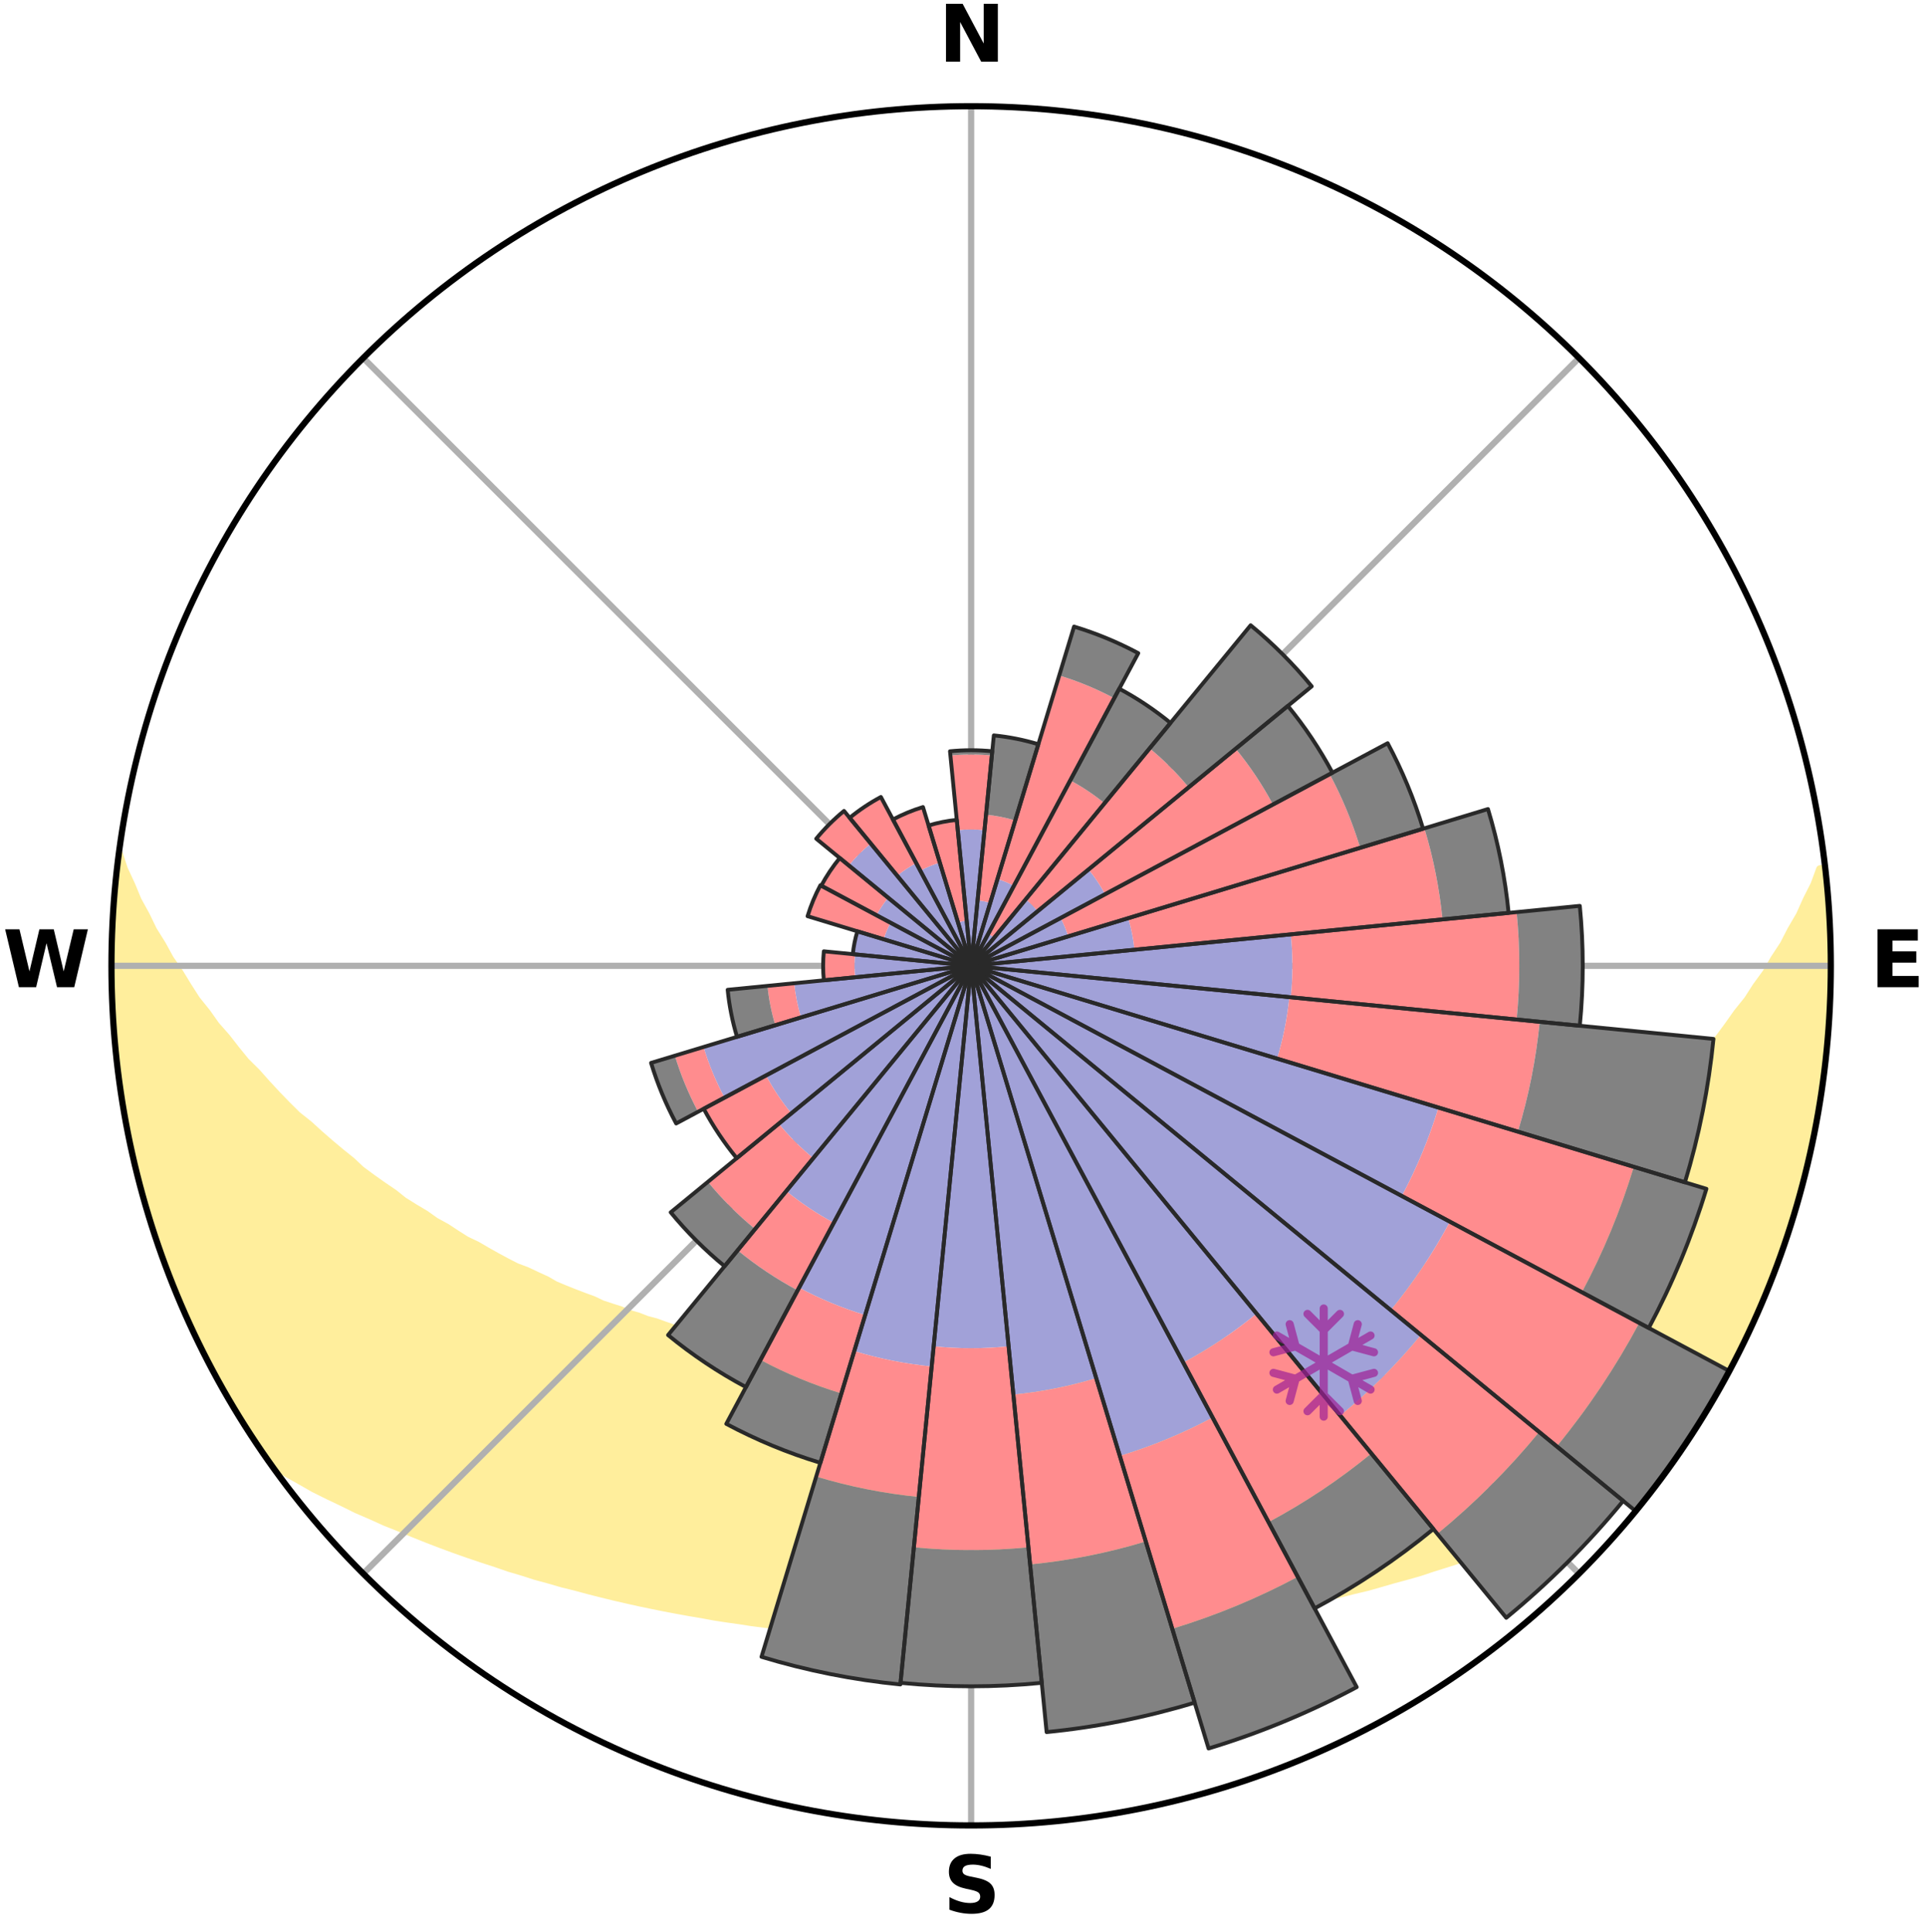 <?xml version="1.0" encoding="utf-8" standalone="no"?>
<!DOCTYPE svg PUBLIC "-//W3C//DTD SVG 1.1//EN"
  "http://www.w3.org/Graphics/SVG/1.1/DTD/svg11.dtd">
<svg xmlns:xlink="http://www.w3.org/1999/xlink" width="248.41pt" height="249.158pt" viewBox="0 0 248.41 249.158" xmlns="http://www.w3.org/2000/svg" version="1.1">
 <title>Ski Rose for Laax</title>
 <defs>
  <style type="text/css">*{stroke-linejoin: round; stroke-linecap: butt}</style>
 </defs>
 <g id="figure_1">
  <g id="patch_1">
   <path d="M 0 249.158 
L 248.41 249.158 
L 248.41 0 
L 0 0 
z
" style="fill: #ffffff"/>
  </g>
  <g id="axes_1">
   <g id="patch_2">
    <path d="M 236.135 124.579 
C 236.135 110.018 233.267 95.599 227.695 82.147 
C 222.122 68.695 213.955 56.471 203.659 46.175 
C 193.363 35.879 181.139 27.711 167.687 22.139 
C 154.235 16.567 139.815 13.699 125.255 13.699 
C 110.694 13.699 96.275 16.567 82.823 22.139 
C 69.371 27.711 57.147 35.879 46.851 46.175 
C 36.555 56.471 28.387 68.695 22.815 82.147 
C 17.243 95.599 14.375 110.018 14.375 124.579 
C 14.375 139.14 17.243 153.559 22.815 167.011 
C 28.387 180.463 36.555 192.687 46.851 202.983 
C 57.147 213.279 69.371 221.447 82.823 227.019 
C 96.275 232.591 110.694 235.459 125.255 235.459 
C 139.815 235.459 154.235 232.591 167.687 227.019 
C 181.139 221.447 193.363 213.279 203.659 202.983 
C 213.955 192.687 222.122 180.463 227.695 167.011 
C 233.267 153.559 236.135 139.14 236.135 124.579 
M 125.255 124.579 
C 125.255 124.579 125.255 124.579 125.255 124.579 
C 125.255 124.579 125.255 124.579 125.255 124.579 
C 125.255 124.579 125.255 124.579 125.255 124.579 
C 125.255 124.579 125.255 124.579 125.255 124.579 
C 125.255 124.579 125.255 124.579 125.255 124.579 
C 125.255 124.579 125.255 124.579 125.255 124.579 
C 125.255 124.579 125.255 124.579 125.255 124.579 
C 125.255 124.579 125.255 124.579 125.255 124.579 
C 125.255 124.579 125.255 124.579 125.255 124.579 
C 125.255 124.579 125.255 124.579 125.255 124.579 
C 125.255 124.579 125.255 124.579 125.255 124.579 
C 125.255 124.579 125.255 124.579 125.255 124.579 
C 125.255 124.579 125.255 124.579 125.255 124.579 
C 125.255 124.579 125.255 124.579 125.255 124.579 
C 125.255 124.579 125.255 124.579 125.255 124.579 
C 125.255 124.579 125.255 124.579 125.255 124.579 
z
" style="fill: #ffffff"/>
   </g>
   <g id="PolyCollection_1">
    <defs>
     <path id="m3557ea8946" d="M 235.284 -137.115 
L 234.741 -137.053 
L 234.005 -135.05 
L 233.001 -133.059 
L 232.133 -131.116 
L 231.012 -129.197 
L 230.049 -127.323 
L 228.841 -125.483 
L 227.803 -123.684 
L 226.523 -121.927 
L 225.419 -120.206 
L 224.077 -118.535 
L 222.916 -116.893 
L 221.728 -115.29 
L 220.308 -113.749 
L 219.073 -112.228 
L 217.815 -110.746 
L 216.333 -109.338 
L 215.036 -107.939 
L 213.722 -106.58 
L 212.391 -105.261 
L 211.046 -103.983 
L 209.489 -102.795 
L 208.118 -101.599 
L 206.737 -100.443 
L 205.346 -99.327 
L 204.135 -98.186 
L 202.725 -97.145 
L 201.31 -96.143 
L 199.89 -95.18 
L 198.645 -94.18 
L 197.216 -93.289 
L 195.786 -92.436 
L 194.527 -91.538 
L 193.095 -90.755 
L 191.83 -89.922 
L 190.401 -89.208 
L 189.135 -88.438 
L 187.867 -87.697 
L 186.6 -86.987 
L 185.184 -86.4 
L 183.922 -85.748 
L 182.662 -85.124 
L 181.405 -84.527 
L 180.152 -83.957 
L 178.904 -83.413 
L 177.66 -82.894 
L 176.547 -82.297 
L 175.312 -81.826 
L 174.084 -81.378 
L 172.864 -80.954 
L 171.761 -80.446 
L 170.554 -80.064 
L 169.458 -79.598 
L 168.265 -79.256 
L 167.177 -78.829 
L 166 -78.525 
L 164.922 -78.134 
L 163.763 -77.865 
L 162.696 -77.509 
L 161.633 -77.17 
L 160.5 -76.948 
L 159.45 -76.64 
L 158.404 -76.347 
L 157.363 -76.069 
L 156.327 -75.805 
L 155.24 -75.648 
L 154.218 -75.41 
L 153.201 -75.184 
L 152.19 -74.971 
L 151.185 -74.769 
L 150.185 -74.578 
L 149.19 -74.398 
L 148.201 -74.228 
L 147.218 -74.068 
L 146.24 -73.917 
L 145.267 -73.775 
L 144.325 -73.573 
L 143.36 -73.451 
L 142.4 -73.336 
L 141.446 -73.229 
L 140.495 -73.128 
L 139.549 -73.035 
L 138.621 -72.897 
L 137.681 -72.819 
L 136.746 -72.747 
L 135.814 -72.68 
L 134.892 -72.581 
L 133.965 -72.528 
L 133.041 -72.479 
L 132.12 -72.435 
L 131.203 -72.373 
L 130.285 -72.342 
L 129.368 -72.314 
L 128.453 -72.291 
L 127.539 -72.263 
L 126.625 -72.251 
L 125.712 -72.243 
L 124.798 -72.243 
L 123.885 -72.255 
L 122.971 -72.27 
L 122.057 -72.29 
L 121.141 -72.313 
L 120.227 -72.359 
L 119.309 -72.394 
L 118.39 -72.433 
L 117.472 -72.506 
L 116.549 -72.558 
L 115.624 -72.614 
L 114.695 -72.676 
L 113.772 -72.785 
L 112.838 -72.861 
L 111.901 -72.942 
L 110.959 -73.03 
L 110.013 -73.123 
L 109.081 -73.282 
L 108.128 -73.393 
L 107.17 -73.51 
L 106.208 -73.635 
L 105.24 -73.768 
L 104.267 -73.91 
L 103.289 -74.061 
L 102.305 -74.221 
L 101.316 -74.39 
L 100.321 -74.57 
L 99.321 -74.761 
L 98.316 -74.963 
L 97.304 -75.177 
L 96.288 -75.402 
L 95.265 -75.641 
L 94.238 -75.892 
L 93.205 -76.157 
L 92.167 -76.437 
L 91.125 -76.73 
L 90.004 -76.94 
L 88.948 -77.263 
L 87.888 -77.603 
L 86.74 -77.857 
L 85.669 -78.23 
L 84.594 -78.621 
L 83.421 -78.926 
L 82.337 -79.353 
L 81.148 -79.696 
L 80.056 -80.162 
L 78.852 -80.544 
L 77.639 -80.947 
L 76.536 -81.476 
L 75.312 -81.924 
L 74.081 -82.394 
L 72.843 -82.889 
L 71.6 -83.408 
L 70.487 -84.053 
L 69.238 -84.622 
L 67.984 -85.218 
L 66.583 -85.745 
L 65.321 -86.397 
L 64.058 -87.078 
L 62.794 -87.787 
L 61.53 -88.526 
L 60.106 -89.206 
L 58.842 -90.007 
L 57.581 -90.838 
L 56.153 -91.619 
L 54.897 -92.515 
L 53.471 -93.366 
L 52.046 -94.255 
L 50.804 -95.252 
L 49.388 -96.213 
L 47.976 -97.213 
L 46.57 -98.251 
L 45.362 -99.389 
L 43.974 -100.503 
L 42.596 -101.656 
L 41.228 -102.848 
L 39.874 -104.081 
L 38.333 -105.309 
L 37.005 -106.624 
L 35.694 -107.98 
L 34.4 -109.375 
L 33.126 -110.81 
L 31.666 -112.258 
L 30.433 -113.776 
L 29.224 -115.332 
L 27.832 -116.912 
L 26.673 -118.55 
L 25.333 -120.216 
L 24.232 -121.934 
L 23.162 -123.688 
L 21.917 -125.481 
L 20.916 -127.311 
L 19.749 -129.186 
L 18.829 -131.088 
L 17.757 -133.039 
L 16.941 -135.008 
L 16.005 -137.027 
L 15.336 -139.05 
L 15.336 -139.05 
L 15.336 -139.05 
L 15.212 -137.117 
L 14.943 -135.201 
L 14.751 -133.276 
L 14.727 -131.339 
L 14.489 -129.415 
L 14.462 -127.48 
L 14.468 -125.546 
L 14.397 -123.612 
L 14.467 -121.678 
L 14.569 -119.746 
L 14.597 -117.811 
L 14.762 -115.883 
L 14.958 -113.959 
L 15.184 -112.038 
L 15.342 -110.109 
L 15.629 -108.195 
L 15.946 -106.287 
L 16.293 -104.384 
L 16.669 -102.487 
L 17.16 -100.615 
L 17.51 -98.712 
L 17.979 -96.836 
L 18.478 -94.967 
L 19.006 -93.107 
L 19.564 -91.255 
L 20.153 -89.413 
L 20.772 -87.58 
L 21.422 -85.758 
L 22.102 -83.946 
L 22.884 -82.176 
L 23.626 -80.39 
L 24.401 -78.617 
L 25.209 -76.86 
L 26.05 -75.117 
L 26.926 -73.392 
L 27.844 -71.689 
L 28.796 -70.005 
L 29.733 -68.312 
L 30.721 -66.649 
L 31.741 -65.004 
L 32.797 -63.383 
L 33.882 -61.78 
L 35.086 -60.262 
L 36.885 -59.189 
L 38.706 -58.168 
L 40.485 -57.15 
L 42.339 -56.228 
L 44.193 -55.346 
L 45.994 -54.455 
L 47.854 -53.654 
L 49.654 -52.837 
L 51.504 -52.104 
L 53.297 -51.355 
L 55.087 -50.637 
L 56.871 -49.952 
L 58.65 -49.296 
L 60.423 -48.67 
L 62.188 -48.073 
L 63.946 -47.503 
L 65.658 -46.911 
L 67.401 -46.395 
L 69.098 -45.85 
L 70.825 -45.383 
L 72.511 -44.892 
L 74.22 -44.471 
L 75.889 -44.021 
L 77.554 -43.598 
L 79.208 -43.192 
L 80.859 -42.812 
L 82.499 -42.446 
L 84.135 -42.105 
L 85.76 -41.777 
L 87.381 -41.473 
L 88.992 -41.18 
L 90.598 -40.91 
L 92.181 -40.617 
L 93.771 -40.373 
L 95.357 -40.151 
L 96.924 -39.907 
L 98.495 -39.707 
L 100.052 -39.495 
L 101.613 -39.33 
L 103.161 -39.147 
L 104.709 -39 
L 106.248 -38.845 
L 107.789 -38.73 
L 109.32 -38.601 
L 110.848 -38.487 
L 112.375 -38.398 
L 113.897 -38.308 
L 115.417 -38.231 
L 116.934 -38.166 
L 118.451 -38.127 
L 119.965 -38.086 
L 121.477 -38.057 
L 122.989 -38.04 
L 124.5 -38.034 
L 126.01 -38.034 
L 127.521 -38.041 
L 129.032 -38.059 
L 130.546 -38.077 
L 132.06 -38.118 
L 133.575 -38.17 
L 135.093 -38.235 
L 136.613 -38.302 
L 138.136 -38.391 
L 139.661 -38.493 
L 141.189 -38.608 
L 142.725 -38.712 
L 144.26 -38.853 
L 145.803 -38.988 
L 147.347 -39.156 
L 148.894 -39.34 
L 150.455 -39.505 
L 152.012 -39.718 
L 153.582 -39.918 
L 155.162 -40.125 
L 156.734 -40.385 
L 158.323 -40.63 
L 159.923 -40.882 
L 161.512 -41.193 
L 163.122 -41.488 
L 164.743 -41.791 
L 166.367 -42.12 
L 168.003 -42.461 
L 169.642 -42.828 
L 171.293 -43.207 
L 172.946 -43.615 
L 174.611 -44.037 
L 176.311 -44.436 
L 177.987 -44.91 
L 179.673 -45.399 
L 181.399 -45.867 
L 183.135 -46.359 
L 184.837 -46.93 
L 186.588 -47.473 
L 188.347 -48.042 
L 190.072 -48.688 
L 191.844 -49.314 
L 193.622 -49.97 
L 195.406 -50.655 
L 197.243 -51.323 
L 199.038 -52.073 
L 200.836 -52.855 
L 202.694 -53.619 
L 204.496 -54.472 
L 206.352 -55.315 
L 208.15 -56.246 
L 210.004 -57.167 
L 211.842 -58.139 
L 213.667 -59.158 
L 215.461 -60.236 
L 216.634 -61.776 
L 217.707 -63.386 
L 218.753 -65.014 
L 219.787 -66.65 
L 220.771 -68.316 
L 221.708 -70.009 
L 222.67 -71.687 
L 223.576 -73.396 
L 224.434 -75.13 
L 225.327 -76.847 
L 226.108 -78.618 
L 226.903 -80.381 
L 227.693 -82.148 
L 228.362 -83.964 
L 229.049 -85.772 
L 229.689 -87.597 
L 230.384 -89.403 
L 230.939 -91.257 
L 231.561 -93.09 
L 232.078 -94.954 
L 232.497 -96.844 
L 233.042 -98.702 
L 233.373 -100.61 
L 233.833 -102.489 
L 234.229 -104.382 
L 234.611 -106.279 
L 234.777 -108.211 
L 235.078 -110.121 
L 235.328 -112.038 
L 235.554 -113.958 
L 235.742 -115.884 
L 235.893 -117.812 
L 236 -119.744 
L 236.079 -121.677 
L 236.121 -123.612 
L 236.125 -125.547 
L 236.095 -127.482 
L 235.857 -129.408 
L 235.764 -131.338 
L 235.637 -133.266 
L 235.474 -135.192 
L 235.284 -137.115 
z
" style="stroke: #ffee9c"/>
    </defs>
    <g clip-path="url(#p59d28a4f3d)">
     <use xlink:href="#m3557ea8946" x="0" y="249.158" style="fill: #ffee9c; stroke: #ffee9c"/>
    </g>
   </g>
   <g id="matplotlib.axis_1">
    <g id="xtick_1">
     <g id="line2d_1">
      <path d="M 125.255 124.579 
L 125.255 13.699 
" clip-path="url(#p59d28a4f3d)" style="fill: none; stroke: #b0b0b0; stroke-width: 0.8; stroke-linecap: square"/>
     </g>
     <g id="text_1">
      <!-- N -->
      <g transform="translate(121.07 7.958) scale(0.1 -0.1)">
       <defs>
        <path id="DejaVuSans-Bold-4e" d="M 588 4666 
L 1931 4666 
L 3628 1466 
L 3628 4666 
L 4769 4666 
L 4769 0 
L 3425 0 
L 1728 3200 
L 1728 0 
L 588 0 
L 588 4666 
z
" transform="scale(0.016)"/>
       </defs>
       <use xlink:href="#DejaVuSans-Bold-4e"/>
      </g>
     </g>
    </g>
    <g id="xtick_2">
     <g id="line2d_2">
      <path d="M 125.255 124.579 
L 203.659 46.175 
" clip-path="url(#p59d28a4f3d)" style="fill: none; stroke: #b0b0b0; stroke-width: 0.8; stroke-linecap: square"/>
     </g>
    </g>
    <g id="xtick_3">
     <g id="line2d_3">
      <path d="M 125.255 124.579 
L 236.135 124.579 
" clip-path="url(#p59d28a4f3d)" style="fill: none; stroke: #b0b0b0; stroke-width: 0.8; stroke-linecap: square"/>
     </g>
     <g id="text_2">
      <!-- E -->
      <g transform="translate(241.219 127.338) scale(0.1 -0.1)">
       <defs>
        <path id="DejaVuSans-Bold-45" d="M 588 4666 
L 3834 4666 
L 3834 3756 
L 1791 3756 
L 1791 2888 
L 3713 2888 
L 3713 1978 
L 1791 1978 
L 1791 909 
L 3903 909 
L 3903 0 
L 588 0 
L 588 4666 
z
" transform="scale(0.016)"/>
       </defs>
       <use xlink:href="#DejaVuSans-Bold-45"/>
      </g>
     </g>
    </g>
    <g id="xtick_4">
     <g id="line2d_4">
      <path d="M 125.255 124.579 
L 203.659 202.983 
" clip-path="url(#p59d28a4f3d)" style="fill: none; stroke: #b0b0b0; stroke-width: 0.8; stroke-linecap: square"/>
     </g>
    </g>
    <g id="xtick_5">
     <g id="line2d_5">
      <path d="M 125.255 124.579 
L 125.255 235.459 
" clip-path="url(#p59d28a4f3d)" style="fill: none; stroke: #b0b0b0; stroke-width: 0.8; stroke-linecap: square"/>
     </g>
     <g id="text_3">
      <!-- S -->
      <g transform="translate(121.654 246.718) scale(0.1 -0.1)">
       <defs>
        <path id="DejaVuSans-Bold-53" d="M 3834 4519 
L 3834 3531 
Q 3450 3703 3084 3790 
Q 2719 3878 2394 3878 
Q 1963 3878 1756 3759 
Q 1550 3641 1550 3391 
Q 1550 3203 1689 3098 
Q 1828 2994 2194 2919 
L 2706 2816 
Q 3484 2659 3812 2340 
Q 4141 2022 4141 1434 
Q 4141 663 3683 286 
Q 3225 -91 2284 -91 
Q 1841 -91 1394 -6 
Q 947 78 500 244 
L 500 1259 
Q 947 1022 1364 901 
Q 1781 781 2169 781 
Q 2563 781 2772 912 
Q 2981 1044 2981 1288 
Q 2981 1506 2839 1625 
Q 2697 1744 2272 1838 
L 1806 1941 
Q 1106 2091 782 2419 
Q 459 2747 459 3303 
Q 459 4000 909 4375 
Q 1359 4750 2203 4750 
Q 2588 4750 2994 4692 
Q 3400 4634 3834 4519 
z
" transform="scale(0.016)"/>
       </defs>
       <use xlink:href="#DejaVuSans-Bold-53"/>
      </g>
     </g>
    </g>
    <g id="xtick_6">
     <g id="line2d_6">
      <path d="M 125.255 124.579 
L 46.851 202.983 
" clip-path="url(#p59d28a4f3d)" style="fill: none; stroke: #b0b0b0; stroke-width: 0.8; stroke-linecap: square"/>
     </g>
    </g>
    <g id="xtick_7">
     <g id="line2d_7">
      <path d="M 125.255 124.579 
L 14.375 124.579 
" clip-path="url(#p59d28a4f3d)" style="fill: none; stroke: #b0b0b0; stroke-width: 0.8; stroke-linecap: square"/>
     </g>
     <g id="text_4">
      <!-- W -->
      <g transform="translate(0.36 127.338) scale(0.1 -0.1)">
       <defs>
        <path id="DejaVuSans-Bold-57" d="M 191 4666 
L 1344 4666 
L 2150 1275 
L 2950 4666 
L 4109 4666 
L 4909 1275 
L 5716 4666 
L 6859 4666 
L 5759 0 
L 4372 0 
L 3525 3547 
L 2688 0 
L 1300 0 
L 191 4666 
z
" transform="scale(0.016)"/>
       </defs>
       <use xlink:href="#DejaVuSans-Bold-57"/>
      </g>
     </g>
    </g>
    <g id="xtick_8">
     <g id="line2d_8">
      <path d="M 125.255 124.579 
L 46.851 46.175 
" clip-path="url(#p59d28a4f3d)" style="fill: none; stroke: #b0b0b0; stroke-width: 0.8; stroke-linecap: square"/>
     </g>
    </g>
   </g>
   <g id="matplotlib.axis_2"/>
   <g id="patch_3">
    <path d="M 125.255 124.579 
C 125.255 124.579 125.255 124.579 125.255 124.579 
C 125.255 124.579 125.255 124.579 125.255 124.579 
L 125.255 124.579 
C 125.255 124.579 125.255 124.579 125.255 124.579 
C 125.255 124.579 125.255 124.579 125.255 124.579 
z
" clip-path="url(#p59d28a4f3d)" style="fill: #d9d9d9"/>
   </g>
   <g id="patch_4">
    <path d="M 125.255 124.579 
C 125.255 124.579 125.255 124.579 125.255 124.579 
C 125.255 124.579 125.255 124.579 125.255 124.579 
L 125.255 124.579 
C 125.255 124.579 125.255 124.579 125.255 124.579 
C 125.255 124.579 125.255 124.579 125.255 124.579 
z
" clip-path="url(#p59d28a4f3d)" style="fill: #d9d9d9"/>
   </g>
   <g id="patch_5">
    <path d="M 125.255 124.579 
C 125.255 124.579 125.255 124.579 125.255 124.579 
C 125.255 124.579 125.255 124.579 125.255 124.579 
L 125.255 124.579 
C 125.255 124.579 125.255 124.579 125.255 124.579 
C 125.255 124.579 125.255 124.579 125.255 124.579 
z
" clip-path="url(#p59d28a4f3d)" style="fill: #d9d9d9"/>
   </g>
   <g id="patch_6">
    <path d="M 125.255 124.579 
C 125.255 124.579 125.255 124.579 125.255 124.579 
C 125.255 124.579 125.255 124.579 125.255 124.579 
L 125.255 124.579 
C 125.255 124.579 125.255 124.579 125.255 124.579 
C 125.255 124.579 125.255 124.579 125.255 124.579 
z
" clip-path="url(#p59d28a4f3d)" style="fill: #d9d9d9"/>
   </g>
   <g id="patch_7">
    <path d="M 125.255 124.579 
C 125.255 124.579 125.255 124.579 125.255 124.579 
C 125.255 124.579 125.255 124.579 125.255 124.579 
L 125.255 124.579 
C 125.255 124.579 125.255 124.579 125.255 124.579 
C 125.255 124.579 125.255 124.579 125.255 124.579 
z
" clip-path="url(#p59d28a4f3d)" style="fill: #d9d9d9"/>
   </g>
   <g id="patch_8">
    <path d="M 125.255 124.579 
C 125.255 124.579 125.255 124.579 125.255 124.579 
C 125.255 124.579 125.255 124.579 125.255 124.579 
L 125.255 124.579 
C 125.255 124.579 125.255 124.579 125.255 124.579 
C 125.255 124.579 125.255 124.579 125.255 124.579 
z
" clip-path="url(#p59d28a4f3d)" style="fill: #d9d9d9"/>
   </g>
   <g id="patch_9">
    <path d="M 125.255 124.579 
C 125.255 124.579 125.255 124.579 125.255 124.579 
C 125.255 124.579 125.255 124.579 125.255 124.579 
L 125.255 124.579 
C 125.255 124.579 125.255 124.579 125.255 124.579 
C 125.255 124.579 125.255 124.579 125.255 124.579 
z
" clip-path="url(#p59d28a4f3d)" style="fill: #d9d9d9"/>
   </g>
   <g id="patch_10">
    <path d="M 125.255 124.579 
C 125.255 124.579 125.255 124.579 125.255 124.579 
C 125.255 124.579 125.255 124.579 125.255 124.579 
L 125.255 124.579 
C 125.255 124.579 125.255 124.579 125.255 124.579 
C 125.255 124.579 125.255 124.579 125.255 124.579 
z
" clip-path="url(#p59d28a4f3d)" style="fill: #d9d9d9"/>
   </g>
   <g id="patch_11">
    <path d="M 125.255 124.579 
C 125.255 124.579 125.255 124.579 125.255 124.579 
C 125.255 124.579 125.255 124.579 125.255 124.579 
L 125.255 124.579 
C 125.255 124.579 125.255 124.579 125.255 124.579 
C 125.255 124.579 125.255 124.579 125.255 124.579 
z
" clip-path="url(#p59d28a4f3d)" style="fill: #d9d9d9"/>
   </g>
   <g id="patch_12">
    <path d="M 125.255 124.579 
C 125.255 124.579 125.255 124.579 125.255 124.579 
C 125.255 124.579 125.255 124.579 125.255 124.579 
L 125.255 124.579 
C 125.255 124.579 125.255 124.579 125.255 124.579 
C 125.255 124.579 125.255 124.579 125.255 124.579 
z
" clip-path="url(#p59d28a4f3d)" style="fill: #d9d9d9"/>
   </g>
   <g id="patch_13">
    <path d="M 125.255 124.579 
C 125.255 124.579 125.255 124.579 125.255 124.579 
C 125.255 124.579 125.255 124.579 125.255 124.579 
L 125.255 124.579 
C 125.255 124.579 125.255 124.579 125.255 124.579 
C 125.255 124.579 125.255 124.579 125.255 124.579 
z
" clip-path="url(#p59d28a4f3d)" style="fill: #d9d9d9"/>
   </g>
   <g id="patch_14">
    <path d="M 125.255 124.579 
C 125.255 124.579 125.255 124.579 125.255 124.579 
C 125.255 124.579 125.255 124.579 125.255 124.579 
L 125.255 124.579 
C 125.255 124.579 125.255 124.579 125.255 124.579 
C 125.255 124.579 125.255 124.579 125.255 124.579 
z
" clip-path="url(#p59d28a4f3d)" style="fill: #d9d9d9"/>
   </g>
   <g id="patch_15">
    <path d="M 125.255 124.579 
C 125.255 124.579 125.255 124.579 125.255 124.579 
C 125.255 124.579 125.255 124.579 125.255 124.579 
L 125.255 124.579 
C 125.255 124.579 125.255 124.579 125.255 124.579 
C 125.255 124.579 125.255 124.579 125.255 124.579 
z
" clip-path="url(#p59d28a4f3d)" style="fill: #d9d9d9"/>
   </g>
   <g id="patch_16">
    <path d="M 125.255 124.579 
C 125.255 124.579 125.255 124.579 125.255 124.579 
C 125.255 124.579 125.255 124.579 125.255 124.579 
L 125.255 124.579 
C 125.255 124.579 125.255 124.579 125.255 124.579 
C 125.255 124.579 125.255 124.579 125.255 124.579 
z
" clip-path="url(#p59d28a4f3d)" style="fill: #d9d9d9"/>
   </g>
   <g id="patch_17">
    <path d="M 125.255 124.579 
C 125.255 124.579 125.255 124.579 125.255 124.579 
C 125.255 124.579 125.255 124.579 125.255 124.579 
L 125.255 124.579 
C 125.255 124.579 125.255 124.579 125.255 124.579 
C 125.255 124.579 125.255 124.579 125.255 124.579 
z
" clip-path="url(#p59d28a4f3d)" style="fill: #d9d9d9"/>
   </g>
   <g id="patch_18">
    <path d="M 125.255 124.579 
C 125.255 124.579 125.255 124.579 125.255 124.579 
C 125.255 124.579 125.255 124.579 125.255 124.579 
L 125.255 124.579 
C 125.255 124.579 125.255 124.579 125.255 124.579 
C 125.255 124.579 125.255 124.579 125.255 124.579 
z
" clip-path="url(#p59d28a4f3d)" style="fill: #d9d9d9"/>
   </g>
   <g id="patch_19">
    <path d="M 125.255 124.579 
C 125.255 124.579 125.255 124.579 125.255 124.579 
C 125.255 124.579 125.255 124.579 125.255 124.579 
L 125.255 124.579 
C 125.255 124.579 125.255 124.579 125.255 124.579 
C 125.255 124.579 125.255 124.579 125.255 124.579 
z
" clip-path="url(#p59d28a4f3d)" style="fill: #d9d9d9"/>
   </g>
   <g id="patch_20">
    <path d="M 125.255 124.579 
C 125.255 124.579 125.255 124.579 125.255 124.579 
C 125.255 124.579 125.255 124.579 125.255 124.579 
L 125.255 124.579 
C 125.255 124.579 125.255 124.579 125.255 124.579 
C 125.255 124.579 125.255 124.579 125.255 124.579 
z
" clip-path="url(#p59d28a4f3d)" style="fill: #d9d9d9"/>
   </g>
   <g id="patch_21">
    <path d="M 125.255 124.579 
C 125.255 124.579 125.255 124.579 125.255 124.579 
C 125.255 124.579 125.255 124.579 125.255 124.579 
L 125.255 124.579 
C 125.255 124.579 125.255 124.579 125.255 124.579 
C 125.255 124.579 125.255 124.579 125.255 124.579 
z
" clip-path="url(#p59d28a4f3d)" style="fill: #d9d9d9"/>
   </g>
   <g id="patch_22">
    <path d="M 125.255 124.579 
C 125.255 124.579 125.255 124.579 125.255 124.579 
C 125.255 124.579 125.255 124.579 125.255 124.579 
L 125.255 124.579 
C 125.255 124.579 125.255 124.579 125.255 124.579 
C 125.255 124.579 125.255 124.579 125.255 124.579 
z
" clip-path="url(#p59d28a4f3d)" style="fill: #d9d9d9"/>
   </g>
   <g id="patch_23">
    <path d="M 125.255 124.579 
C 125.255 124.579 125.255 124.579 125.255 124.579 
C 125.255 124.579 125.255 124.579 125.255 124.579 
L 125.255 124.579 
C 125.255 124.579 125.255 124.579 125.255 124.579 
C 125.255 124.579 125.255 124.579 125.255 124.579 
z
" clip-path="url(#p59d28a4f3d)" style="fill: #d9d9d9"/>
   </g>
   <g id="patch_24">
    <path d="M 125.255 124.579 
C 125.255 124.579 125.255 124.579 125.255 124.579 
C 125.255 124.579 125.255 124.579 125.255 124.579 
L 125.255 124.579 
C 125.255 124.579 125.255 124.579 125.255 124.579 
C 125.255 124.579 125.255 124.579 125.255 124.579 
z
" clip-path="url(#p59d28a4f3d)" style="fill: #d9d9d9"/>
   </g>
   <g id="patch_25">
    <path d="M 125.255 124.579 
C 125.255 124.579 125.255 124.579 125.255 124.579 
C 125.255 124.579 125.255 124.579 125.255 124.579 
L 125.255 124.579 
C 125.255 124.579 125.255 124.579 125.255 124.579 
C 125.255 124.579 125.255 124.579 125.255 124.579 
z
" clip-path="url(#p59d28a4f3d)" style="fill: #d9d9d9"/>
   </g>
   <g id="patch_26">
    <path d="M 125.255 124.579 
C 125.255 124.579 125.255 124.579 125.255 124.579 
C 125.255 124.579 125.255 124.579 125.255 124.579 
L 125.255 124.579 
C 125.255 124.579 125.255 124.579 125.255 124.579 
C 125.255 124.579 125.255 124.579 125.255 124.579 
z
" clip-path="url(#p59d28a4f3d)" style="fill: #d9d9d9"/>
   </g>
   <g id="patch_27">
    <path d="M 125.255 124.579 
C 125.255 124.579 125.255 124.579 125.255 124.579 
C 125.255 124.579 125.255 124.579 125.255 124.579 
L 125.255 124.579 
C 125.255 124.579 125.255 124.579 125.255 124.579 
C 125.255 124.579 125.255 124.579 125.255 124.579 
z
" clip-path="url(#p59d28a4f3d)" style="fill: #d9d9d9"/>
   </g>
   <g id="patch_28">
    <path d="M 125.255 124.579 
C 125.255 124.579 125.255 124.579 125.255 124.579 
C 125.255 124.579 125.255 124.579 125.255 124.579 
L 125.255 124.579 
C 125.255 124.579 125.255 124.579 125.255 124.579 
C 125.255 124.579 125.255 124.579 125.255 124.579 
z
" clip-path="url(#p59d28a4f3d)" style="fill: #d9d9d9"/>
   </g>
   <g id="patch_29">
    <path d="M 125.255 124.579 
C 125.255 124.579 125.255 124.579 125.255 124.579 
C 125.255 124.579 125.255 124.579 125.255 124.579 
L 125.255 124.579 
C 125.255 124.579 125.255 124.579 125.255 124.579 
C 125.255 124.579 125.255 124.579 125.255 124.579 
z
" clip-path="url(#p59d28a4f3d)" style="fill: #d9d9d9"/>
   </g>
   <g id="patch_30">
    <path d="M 125.255 124.579 
C 125.255 124.579 125.255 124.579 125.255 124.579 
C 125.255 124.579 125.255 124.579 125.255 124.579 
L 125.255 124.579 
C 125.255 124.579 125.255 124.579 125.255 124.579 
C 125.255 124.579 125.255 124.579 125.255 124.579 
z
" clip-path="url(#p59d28a4f3d)" style="fill: #d9d9d9"/>
   </g>
   <g id="patch_31">
    <path d="M 125.255 124.579 
C 125.255 124.579 125.255 124.579 125.255 124.579 
C 125.255 124.579 125.255 124.579 125.255 124.579 
L 125.255 124.579 
C 125.255 124.579 125.255 124.579 125.255 124.579 
C 125.255 124.579 125.255 124.579 125.255 124.579 
z
" clip-path="url(#p59d28a4f3d)" style="fill: #d9d9d9"/>
   </g>
   <g id="patch_32">
    <path d="M 125.255 124.579 
C 125.255 124.579 125.255 124.579 125.255 124.579 
C 125.255 124.579 125.255 124.579 125.255 124.579 
L 125.255 124.579 
C 125.255 124.579 125.255 124.579 125.255 124.579 
C 125.255 124.579 125.255 124.579 125.255 124.579 
z
" clip-path="url(#p59d28a4f3d)" style="fill: #d9d9d9"/>
   </g>
   <g id="patch_33">
    <path d="M 125.255 124.579 
C 125.255 124.579 125.255 124.579 125.255 124.579 
C 125.255 124.579 125.255 124.579 125.255 124.579 
L 125.255 124.579 
C 125.255 124.579 125.255 124.579 125.255 124.579 
C 125.255 124.579 125.255 124.579 125.255 124.579 
z
" clip-path="url(#p59d28a4f3d)" style="fill: #d9d9d9"/>
   </g>
   <g id="patch_34">
    <path d="M 125.255 124.579 
C 125.255 124.579 125.255 124.579 125.255 124.579 
C 125.255 124.579 125.255 124.579 125.255 124.579 
L 125.255 124.579 
C 125.255 124.579 125.255 124.579 125.255 124.579 
C 125.255 124.579 125.255 124.579 125.255 124.579 
z
" clip-path="url(#p59d28a4f3d)" style="fill: #d9d9d9"/>
   </g>
   <g id="patch_35">
    <path d="M 125.255 124.579 
C 125.255 124.579 125.255 124.579 125.255 124.579 
C 125.255 124.579 125.255 124.579 125.255 124.579 
L 126.978 107.079 
C 126.406 107.023 125.83 106.995 125.255 106.995 
C 124.679 106.995 124.104 107.023 123.531 107.079 
z
" clip-path="url(#p59d28a4f3d)" style="fill: #a1a1d8"/>
   </g>
   <g id="patch_36">
    <path d="M 125.255 124.579 
C 125.255 124.579 125.255 124.579 125.255 124.579 
C 125.255 124.579 125.255 124.579 125.255 124.579 
L 127.719 116.456 
C 127.453 116.375 127.183 116.307 126.911 116.253 
C 126.638 116.199 126.363 116.158 126.087 116.131 
z
" clip-path="url(#p59d28a4f3d)" style="fill: #a1a1d8"/>
   </g>
   <g id="patch_37">
    <path d="M 125.255 124.579 
C 125.255 124.579 125.255 124.579 125.255 124.579 
C 125.255 124.579 125.255 124.579 125.255 124.579 
L 130.772 114.257 
C 130.434 114.077 130.088 113.913 129.734 113.766 
C 129.38 113.62 129.019 113.491 128.652 113.379 
z
" clip-path="url(#p59d28a4f3d)" style="fill: #a1a1d8"/>
   </g>
   <g id="patch_38">
    <path d="M 125.255 124.579 
C 125.255 124.579 125.255 124.579 125.255 124.579 
C 125.255 124.579 125.255 124.579 125.255 124.579 
L 128.229 120.955 
C 128.11 120.858 127.987 120.766 127.859 120.681 
C 127.732 120.596 127.6 120.517 127.465 120.445 
z
" clip-path="url(#p59d28a4f3d)" style="fill: #a1a1d8"/>
   </g>
   <g id="patch_39">
    <path d="M 125.255 124.579 
C 125.255 124.579 125.255 124.579 125.255 124.579 
C 125.255 124.579 125.255 124.579 125.255 124.579 
L 133.834 117.538 
C 133.604 117.258 133.359 116.988 133.103 116.731 
C 132.846 116.474 132.576 116.23 132.296 116 
z
" clip-path="url(#p59d28a4f3d)" style="fill: #a1a1d8"/>
   </g>
   <g id="patch_40">
    <path d="M 125.255 124.579 
C 125.255 124.579 125.255 124.579 125.255 124.579 
C 125.255 124.579 125.255 124.579 125.255 124.579 
L 142.533 115.344 
C 142.231 114.778 141.901 114.228 141.545 113.695 
C 141.188 113.161 140.806 112.646 140.399 112.15 
z
" clip-path="url(#p59d28a4f3d)" style="fill: #a1a1d8"/>
   </g>
   <g id="patch_41">
    <path d="M 125.255 124.579 
C 125.255 124.579 125.255 124.579 125.255 124.579 
C 125.255 124.579 125.255 124.579 125.255 124.579 
L 137.776 120.781 
C 137.652 120.371 137.508 119.967 137.344 119.572 
C 137.18 119.176 136.997 118.789 136.795 118.411 
z
" clip-path="url(#p59d28a4f3d)" style="fill: #a1a1d8"/>
   </g>
   <g id="patch_42">
    <path d="M 125.255 124.579 
C 125.255 124.579 125.255 124.579 125.255 124.579 
C 125.255 124.579 125.255 124.579 125.255 124.579 
L 146.324 122.504 
C 146.256 121.814 146.155 121.128 146.019 120.449 
C 145.884 119.769 145.716 119.096 145.515 118.433 
z
" clip-path="url(#p59d28a4f3d)" style="fill: #a1a1d8"/>
   </g>
   <g id="patch_43">
    <path d="M 125.255 124.579 
C 125.255 124.579 125.255 124.579 125.255 124.579 
C 125.255 124.579 125.255 124.579 125.255 124.579 
L 166.495 128.641 
C 166.628 127.291 166.695 125.935 166.695 124.579 
C 166.695 123.223 166.628 121.867 166.495 120.517 
z
" clip-path="url(#p59d28a4f3d)" style="fill: #a1a1d8"/>
   </g>
   <g id="patch_44">
    <path d="M 125.255 124.579 
C 125.255 124.579 125.255 124.579 125.255 124.579 
C 125.255 124.579 125.255 124.579 125.255 124.579 
L 164.721 136.551 
C 165.113 135.259 165.441 133.949 165.705 132.625 
C 165.968 131.301 166.166 129.965 166.298 128.622 
z
" clip-path="url(#p59d28a4f3d)" style="fill: #a1a1d8"/>
   </g>
   <g id="patch_45">
    <path d="M 125.255 124.579 
C 125.255 124.579 125.255 124.579 125.255 124.579 
C 125.255 124.579 125.255 124.579 125.255 124.579 
L 180.806 154.272 
C 181.778 152.454 182.66 150.589 183.449 148.684 
C 184.238 146.779 184.933 144.837 185.532 142.864 
z
" clip-path="url(#p59d28a4f3d)" style="fill: #a1a1d8"/>
   </g>
   <g id="patch_46">
    <path d="M 125.255 124.579 
C 125.255 124.579 125.255 124.579 125.255 124.579 
C 125.255 124.579 125.255 124.579 125.255 124.579 
L 179.382 169 
C 180.836 167.228 182.202 165.386 183.475 163.481 
C 184.748 161.575 185.927 159.608 187.008 157.587 
z
" clip-path="url(#p59d28a4f3d)" style="fill: #a1a1d8"/>
   </g>
   <g id="patch_47">
    <path d="M 125.255 124.579 
C 125.255 124.579 125.255 124.579 125.255 124.579 
C 125.255 124.579 125.255 124.579 125.255 124.579 
L 172.869 182.598 
C 174.768 181.039 176.59 179.388 178.327 177.651 
C 180.064 175.914 181.715 174.093 183.273 172.194 
z
" clip-path="url(#p59d28a4f3d)" style="fill: #a1a1d8"/>
   </g>
   <g id="patch_48">
    <path d="M 125.255 124.579 
C 125.255 124.579 125.255 124.579 125.255 124.579 
C 125.255 124.579 125.255 124.579 125.255 124.579 
L 152.615 175.766 
C 154.29 174.87 155.92 173.893 157.5 172.837 
C 159.08 171.782 160.606 170.65 162.075 169.444 
z
" clip-path="url(#p59d28a4f3d)" style="fill: #a1a1d8"/>
   </g>
   <g id="patch_49">
    <path d="M 125.255 124.579 
C 125.255 124.579 125.255 124.579 125.255 124.579 
C 125.255 124.579 125.255 124.579 125.255 124.579 
L 144.434 187.804 
C 146.503 187.176 148.541 186.447 150.539 185.62 
C 152.537 184.792 154.493 183.867 156.4 182.848 
z
" clip-path="url(#p59d28a4f3d)" style="fill: #a1a1d8"/>
   </g>
   <g id="patch_50">
    <path d="M 125.255 124.579 
C 125.255 124.579 125.255 124.579 125.255 124.579 
C 125.255 124.579 125.255 124.579 125.255 124.579 
L 130.703 179.895 
C 132.514 179.717 134.314 179.45 136.099 179.095 
C 137.883 178.74 139.649 178.298 141.39 177.769 
z
" clip-path="url(#p59d28a4f3d)" style="fill: #a1a1d8"/>
   </g>
   <g id="patch_51">
    <path d="M 125.255 124.579 
C 125.255 124.579 125.255 124.579 125.255 124.579 
C 125.255 124.579 125.255 124.579 125.255 124.579 
L 120.42 173.665 
C 122.027 173.823 123.64 173.903 125.255 173.903 
C 126.869 173.903 128.483 173.823 130.089 173.665 
z
" clip-path="url(#p59d28a4f3d)" style="fill: #a1a1d8"/>
   </g>
   <g id="patch_52">
    <path d="M 125.255 124.579 
C 125.255 124.579 125.255 124.579 125.255 124.579 
C 125.255 124.579 125.255 124.579 125.255 124.579 
L 110.179 174.276 
C 111.806 174.769 113.456 175.183 115.123 175.514 
C 116.79 175.846 118.473 176.095 120.165 176.262 
z
" clip-path="url(#p59d28a4f3d)" style="fill: #a1a1d8"/>
   </g>
   <g id="patch_53">
    <path d="M 125.255 124.579 
C 125.255 124.579 125.255 124.579 125.255 124.579 
C 125.255 124.579 125.255 124.579 125.255 124.579 
L 103.061 166.101 
C 104.42 166.827 105.814 167.486 107.238 168.076 
C 108.661 168.666 110.113 169.185 111.588 169.633 
z
" clip-path="url(#p59d28a4f3d)" style="fill: #a1a1d8"/>
   </g>
   <g id="patch_54">
    <path d="M 125.255 124.579 
C 125.255 124.579 125.255 124.579 125.255 124.579 
C 125.255 124.579 125.255 124.579 125.255 124.579 
L 101.411 153.633 
C 102.362 154.413 103.351 155.147 104.373 155.83 
C 105.396 156.514 106.452 157.147 107.537 157.726 
z
" clip-path="url(#p59d28a4f3d)" style="fill: #a1a1d8"/>
   </g>
   <g id="patch_55">
    <path d="M 125.255 124.579 
C 125.255 124.579 125.255 124.579 125.255 124.579 
C 125.255 124.579 125.255 124.579 125.255 124.579 
L 100.442 144.943 
C 101.108 145.755 101.814 146.534 102.557 147.277 
C 103.3 148.02 104.079 148.726 104.891 149.392 
z
" clip-path="url(#p59d28a4f3d)" style="fill: #a1a1d8"/>
   </g>
   <g id="patch_56">
    <path d="M 125.255 124.579 
C 125.255 124.579 125.255 124.579 125.255 124.579 
C 125.255 124.579 125.255 124.579 125.255 124.579 
L 98.797 138.721 
C 99.26 139.587 99.765 140.43 100.31 141.247 
C 100.856 142.063 101.441 142.852 102.064 143.611 
z
" clip-path="url(#p59d28a4f3d)" style="fill: #a1a1d8"/>
   </g>
   <g id="patch_57">
    <path d="M 125.255 124.579 
C 125.255 124.579 125.255 124.579 125.255 124.579 
C 125.255 124.579 125.255 124.579 125.255 124.579 
L 90.735 135.05 
C 91.078 136.18 91.476 137.293 91.928 138.384 
C 92.38 139.474 92.885 140.542 93.441 141.584 
z
" clip-path="url(#p59d28a4f3d)" style="fill: #a1a1d8"/>
   </g>
   <g id="patch_58">
    <path d="M 125.255 124.579 
C 125.255 124.579 125.255 124.579 125.255 124.579 
C 125.255 124.579 125.255 124.579 125.255 124.579 
L 102.432 126.827 
C 102.506 127.574 102.616 128.317 102.763 129.053 
C 102.909 129.789 103.092 130.518 103.309 131.236 
z
" clip-path="url(#p59d28a4f3d)" style="fill: #a1a1d8"/>
   </g>
   <g id="patch_59">
    <path d="M 125.255 124.579 
C 125.255 124.579 125.255 124.579 125.255 124.579 
C 125.255 124.579 125.255 124.579 125.255 124.579 
L 110.28 123.104 
C 110.232 123.594 110.208 124.087 110.208 124.579 
C 110.208 125.072 110.232 125.564 110.28 126.054 
z
" clip-path="url(#p59d28a4f3d)" style="fill: #a1a1d8"/>
   </g>
   <g id="patch_60">
    <path d="M 125.255 124.579 
C 125.255 124.579 125.255 124.579 125.255 124.579 
C 125.255 124.579 125.255 124.579 125.255 124.579 
L 110.582 120.128 
C 110.436 120.608 110.314 121.095 110.216 121.588 
C 110.118 122.08 110.045 122.577 109.996 123.076 
z
" clip-path="url(#p59d28a4f3d)" style="fill: #a1a1d8"/>
   </g>
   <g id="patch_61">
    <path d="M 125.255 124.579 
C 125.255 124.579 125.255 124.579 125.255 124.579 
C 125.255 124.579 125.255 124.579 125.255 124.579 
L 114.856 119.021 
C 114.675 119.361 114.509 119.71 114.362 120.067 
C 114.214 120.424 114.084 120.787 113.972 121.156 
z
" clip-path="url(#p59d28a4f3d)" style="fill: #a1a1d8"/>
   </g>
   <g id="patch_62">
    <path d="M 125.255 124.579 
C 125.255 124.579 125.255 124.579 125.255 124.579 
C 125.255 124.579 125.255 124.579 125.255 124.579 
L 114.553 115.796 
C 114.266 116.147 113.996 116.511 113.744 116.888 
C 113.492 117.264 113.259 117.653 113.045 118.053 
z
" clip-path="url(#p59d28a4f3d)" style="fill: #a1a1d8"/>
   </g>
   <g id="patch_63">
    <path d="M 125.255 124.579 
C 125.255 124.579 125.255 124.579 125.255 124.579 
C 125.255 124.579 125.255 124.579 125.255 124.579 
L 112.307 108.802 
C 111.791 109.226 111.296 109.675 110.823 110.147 
C 110.351 110.62 109.902 111.115 109.478 111.632 
z
" clip-path="url(#p59d28a4f3d)" style="fill: #a1a1d8"/>
   </g>
   <g id="patch_64">
    <path d="M 125.255 124.579 
C 125.255 124.579 125.255 124.579 125.255 124.579 
C 125.255 124.579 125.255 124.579 125.255 124.579 
L 118.17 111.324 
C 117.736 111.556 117.314 111.809 116.905 112.082 
C 116.496 112.355 116.1 112.649 115.72 112.961 
z
" clip-path="url(#p59d28a4f3d)" style="fill: #a1a1d8"/>
   </g>
   <g id="patch_65">
    <path d="M 125.255 124.579 
C 125.255 124.579 125.255 124.579 125.255 124.579 
C 125.255 124.579 125.255 124.579 125.255 124.579 
L 121.215 111.261 
C 120.779 111.393 120.35 111.546 119.929 111.721 
C 119.508 111.895 119.096 112.09 118.694 112.305 
z
" clip-path="url(#p59d28a4f3d)" style="fill: #a1a1d8"/>
   </g>
   <g id="patch_66">
    <path d="M 125.255 124.579 
C 125.255 124.579 125.255 124.579 125.255 124.579 
C 125.255 124.579 125.255 124.579 125.255 124.579 
L 124.681 118.755 
C 124.491 118.774 124.301 118.802 124.113 118.84 
C 123.925 118.877 123.739 118.924 123.556 118.979 
z
" clip-path="url(#p59d28a4f3d)" style="fill: #a1a1d8"/>
   </g>
   <g id="patch_67">
    <path d="M 123.531 107.079 
C 124.104 107.023 124.679 106.995 125.255 106.995 
C 125.83 106.995 126.406 107.023 126.978 107.079 
L 127.927 97.45 
C 127.039 97.362 126.147 97.319 125.255 97.319 
C 124.363 97.319 123.471 97.362 122.583 97.45 
z
" clip-path="url(#p59d28a4f3d)" style="fill: #ff8c8e"/>
   </g>
   <g id="patch_68">
    <path d="M 126.087 116.131 
C 126.363 116.158 126.638 116.199 126.911 116.253 
C 127.183 116.307 127.453 116.375 127.719 116.456 
L 130.942 105.831 
C 130.328 105.645 129.706 105.489 129.077 105.364 
C 128.448 105.239 127.813 105.145 127.175 105.082 
z
" clip-path="url(#p59d28a4f3d)" style="fill: #ff8c8e"/>
   </g>
   <g id="patch_69">
    <path d="M 128.652 113.379 
C 129.019 113.491 129.38 113.62 129.734 113.766 
C 130.088 113.913 130.434 114.077 130.772 114.257 
L 143.704 90.063 
C 142.574 89.459 141.416 88.911 140.232 88.421 
C 139.049 87.93 137.842 87.499 136.616 87.127 
z
" clip-path="url(#p59d28a4f3d)" style="fill: #ff8c8e"/>
   </g>
   <g id="patch_70">
    <path d="M 127.465 120.445 
C 127.6 120.517 127.732 120.596 127.859 120.681 
C 127.987 120.766 128.11 120.858 128.229 120.955 
L 142.459 103.615 
C 141.773 103.052 141.06 102.523 140.322 102.03 
C 139.584 101.537 138.822 101.08 138.039 100.662 
z
" clip-path="url(#p59d28a4f3d)" style="fill: #ff8c8e"/>
   </g>
   <g id="patch_71">
    <path d="M 132.296 116 
C 132.576 116.23 132.846 116.474 133.103 116.731 
C 133.359 116.988 133.604 117.258 133.834 117.538 
L 153.309 101.556 
C 152.555 100.638 151.757 99.757 150.917 98.917 
C 150.077 98.077 149.196 97.279 148.278 96.525 
z
" clip-path="url(#p59d28a4f3d)" style="fill: #ff8c8e"/>
   </g>
   <g id="patch_72">
    <path d="M 140.399 112.15 
C 140.806 112.646 141.188 113.161 141.545 113.695 
C 141.901 114.228 142.231 114.778 142.533 115.344 
L 164.182 103.772 
C 163.501 102.498 162.758 101.258 161.955 100.056 
C 161.153 98.855 160.292 97.694 159.375 96.577 
z
" clip-path="url(#p59d28a4f3d)" style="fill: #ff8c8e"/>
   </g>
   <g id="patch_73">
    <path d="M 136.795 118.411 
C 136.997 118.789 137.18 119.176 137.344 119.572 
C 137.508 119.967 137.652 120.371 137.776 120.781 
L 175.434 109.357 
C 174.936 107.715 174.358 106.098 173.701 104.512 
C 173.044 102.926 172.31 101.374 171.501 99.86 
z
" clip-path="url(#p59d28a4f3d)" style="fill: #ff8c8e"/>
   </g>
   <g id="patch_74">
    <path d="M 145.515 118.433 
C 145.716 119.096 145.884 119.769 146.019 120.449 
C 146.155 121.128 146.256 121.814 146.324 122.504 
L 186.051 118.591 
C 185.855 116.601 185.561 114.622 185.171 112.661 
C 184.781 110.7 184.295 108.759 183.715 106.846 
z
" clip-path="url(#p59d28a4f3d)" style="fill: #ff8c8e"/>
   </g>
   <g id="patch_75">
    <path d="M 166.495 120.517 
C 166.628 121.867 166.695 123.223 166.695 124.579 
C 166.695 125.935 166.628 127.291 166.495 128.641 
L 195.611 131.509 
C 195.838 129.206 195.951 126.893 195.951 124.579 
C 195.951 122.265 195.838 119.952 195.611 117.65 
z
" clip-path="url(#p59d28a4f3d)" style="fill: #ff8c8e"/>
   </g>
   <g id="patch_76">
    <path d="M 166.298 128.622 
C 166.166 129.965 165.968 131.301 165.705 132.625 
C 165.441 133.949 165.113 135.259 164.721 136.551 
L 195.77 145.969 
C 196.47 143.661 197.056 141.32 197.527 138.955 
C 197.997 136.589 198.351 134.202 198.588 131.802 
z
" clip-path="url(#p59d28a4f3d)" style="fill: #ff8c8e"/>
   </g>
   <g id="patch_77">
    <path d="M 185.532 142.864 
C 184.933 144.837 184.238 146.779 183.449 148.684 
C 182.66 150.589 181.778 152.454 180.806 154.272 
L 204.026 166.683 
C 205.404 164.105 206.655 161.46 207.774 158.76 
C 208.893 156.059 209.878 153.304 210.727 150.507 
z
" clip-path="url(#p59d28a4f3d)" style="fill: #ff8c8e"/>
   </g>
   <g id="patch_78">
    <path d="M 187.008 157.587 
C 185.927 159.608 184.748 161.575 183.475 163.481 
C 182.202 165.386 180.836 167.228 179.382 169 
L 200.788 186.567 
C 202.817 184.095 204.723 181.525 206.5 178.865 
C 208.277 176.206 209.922 173.461 211.43 170.64 
z
" clip-path="url(#p59d28a4f3d)" style="fill: #ff8c8e"/>
   </g>
   <g id="patch_79">
    <path d="M 183.273 172.194 
C 181.715 174.093 180.064 175.914 178.327 177.651 
C 176.59 179.388 174.768 181.039 172.869 182.598 
L 185.383 197.846 
C 187.782 195.878 190.082 193.793 192.275 191.6 
C 194.469 189.406 196.554 187.106 198.522 184.708 
z
" clip-path="url(#p59d28a4f3d)" style="fill: #ff8c8e"/>
   </g>
   <g id="patch_80">
    <path d="M 162.075 169.444 
C 160.606 170.65 159.08 171.782 157.5 172.837 
C 155.92 173.893 154.29 174.87 152.615 175.766 
L 163.611 196.339 
C 165.96 195.084 168.246 193.714 170.46 192.234 
C 172.675 190.754 174.815 189.167 176.874 187.477 
z
" clip-path="url(#p59d28a4f3d)" style="fill: #ff8c8e"/>
   </g>
   <g id="patch_81">
    <path d="M 156.4 182.848 
C 154.493 183.867 152.537 184.792 150.539 185.62 
C 148.541 186.447 146.503 187.176 144.434 187.804 
L 151.195 210.092 
C 153.994 209.243 156.749 208.257 159.452 207.138 
C 162.154 206.018 164.8 204.767 167.379 203.388 
z
" clip-path="url(#p59d28a4f3d)" style="fill: #ff8c8e"/>
   </g>
   <g id="patch_82">
    <path d="M 141.39 177.769 
C 139.649 178.298 137.883 178.74 136.099 179.095 
C 134.314 179.45 132.514 179.717 130.703 179.895 
L 132.86 201.795 
C 135.387 201.546 137.901 201.173 140.392 200.678 
C 142.883 200.183 145.348 199.565 147.778 198.828 
z
" clip-path="url(#p59d28a4f3d)" style="fill: #ff8c8e"/>
   </g>
   <g id="patch_83">
    <path d="M 130.089 173.665 
C 128.483 173.823 126.869 173.903 125.255 173.903 
C 123.64 173.903 122.027 173.823 120.42 173.665 
L 117.868 199.581 
C 120.323 199.822 122.788 199.943 125.255 199.943 
C 127.722 199.943 130.187 199.822 132.642 199.581 
z
" clip-path="url(#p59d28a4f3d)" style="fill: #ff8c8e"/>
   </g>
   <g id="patch_84">
    <path d="M 120.165 176.262 
C 118.473 176.095 116.79 175.846 115.123 175.514 
C 113.456 175.183 111.806 174.769 110.179 174.276 
L 105.272 190.454 
C 107.428 191.108 109.615 191.656 111.825 192.096 
C 114.035 192.535 116.265 192.866 118.507 193.087 
z
" clip-path="url(#p59d28a4f3d)" style="fill: #ff8c8e"/>
   </g>
   <g id="patch_85">
    <path d="M 111.588 169.633 
C 110.113 169.185 108.661 168.666 107.238 168.076 
C 105.814 167.486 104.42 166.827 103.061 166.101 
L 98.085 175.411 
C 99.748 176.3 101.455 177.107 103.198 177.829 
C 104.941 178.551 106.718 179.187 108.523 179.735 
z
" clip-path="url(#p59d28a4f3d)" style="fill: #ff8c8e"/>
   </g>
   <g id="patch_86">
    <path d="M 107.537 157.726 
C 106.452 157.147 105.396 156.514 104.373 155.83 
C 103.351 155.147 102.362 154.413 101.411 153.633 
L 95.14 161.274 
C 96.341 162.26 97.59 163.186 98.882 164.049 
C 100.174 164.912 101.507 165.712 102.878 166.444 
z
" clip-path="url(#p59d28a4f3d)" style="fill: #ff8c8e"/>
   </g>
   <g id="patch_87">
    <path d="M 104.891 149.392 
C 104.079 148.726 103.3 148.02 102.557 147.277 
C 101.814 146.534 101.108 145.755 100.442 144.943 
L 91.301 152.445 
C 92.213 153.556 93.179 154.622 94.195 155.639 
C 95.212 156.655 96.278 157.621 97.389 158.533 
z
" clip-path="url(#p59d28a4f3d)" style="fill: #ff8c8e"/>
   </g>
   <g id="patch_88">
    <path d="M 102.064 143.611 
C 101.441 142.852 100.856 142.063 100.31 141.247 
C 99.765 140.43 99.26 139.587 98.797 138.721 
L 90.762 143.016 
C 91.365 144.145 92.024 145.244 92.735 146.308 
C 93.446 147.373 94.209 148.402 95.021 149.391 
z
" clip-path="url(#p59d28a4f3d)" style="fill: #ff8c8e"/>
   </g>
   <g id="patch_89">
    <path d="M 93.441 141.584 
C 92.885 140.542 92.38 139.474 91.928 138.384 
C 91.476 137.293 91.078 136.18 90.735 135.05 
L 87.042 136.171 
C 87.421 137.422 87.862 138.653 88.362 139.861 
C 88.862 141.068 89.421 142.25 90.037 143.403 
z
" clip-path="url(#p59d28a4f3d)" style="fill: #ff8c8e"/>
   </g>
   <g id="patch_90">
    <path d="M 103.309 131.236 
C 103.092 130.518 102.909 129.789 102.763 129.053 
C 102.616 128.317 102.506 127.574 102.432 126.827 
L 98.988 127.166 
C 99.073 128.026 99.2 128.881 99.368 129.728 
C 99.537 130.575 99.747 131.414 99.998 132.241 
z
" clip-path="url(#p59d28a4f3d)" style="fill: #ff8c8e"/>
   </g>
   <g id="patch_91">
    <path d="M 110.28 126.054 
C 110.232 125.564 110.208 125.072 110.208 124.579 
C 110.208 124.087 110.232 123.594 110.28 123.104 
L 106.257 122.708 
C 106.196 123.33 106.165 123.954 106.165 124.579 
C 106.165 125.204 106.196 125.828 106.257 126.45 
z
" clip-path="url(#p59d28a4f3d)" style="fill: #ff8c8e"/>
   </g>
   <g id="patch_92">
    <path d="M 109.996 123.076 
C 110.045 122.577 110.118 122.08 110.216 121.588 
C 110.314 121.095 110.436 120.608 110.582 120.128 
L 110.582 120.128 
C 110.436 120.608 110.314 121.095 110.216 121.588 
C 110.118 122.08 110.045 122.577 109.996 123.076 
z
" clip-path="url(#p59d28a4f3d)" style="fill: #ff8c8e"/>
   </g>
   <g id="patch_93">
    <path d="M 113.972 121.156 
C 114.084 120.787 114.214 120.424 114.362 120.067 
C 114.509 119.71 114.675 119.361 114.856 119.021 
L 105.812 114.186 
C 105.471 114.823 105.163 115.476 104.886 116.142 
C 104.61 116.809 104.367 117.489 104.158 118.179 
z
" clip-path="url(#p59d28a4f3d)" style="fill: #ff8c8e"/>
   </g>
   <g id="patch_94">
    <path d="M 113.045 118.053 
C 113.259 117.653 113.492 117.264 113.744 116.888 
C 113.996 116.511 114.266 116.147 114.553 115.796 
L 108.311 110.674 
C 107.856 111.229 107.429 111.805 107.03 112.402 
C 106.632 112.998 106.262 113.614 105.924 114.247 
z
" clip-path="url(#p59d28a4f3d)" style="fill: #ff8c8e"/>
   </g>
   <g id="patch_95">
    <path d="M 109.478 111.632 
C 109.902 111.115 110.351 110.62 110.823 110.147 
C 111.296 109.675 111.791 109.226 112.307 108.802 
L 108.859 104.6 
C 108.205 105.137 107.577 105.705 106.979 106.303 
C 106.381 106.902 105.813 107.529 105.276 108.183 
z
" clip-path="url(#p59d28a4f3d)" style="fill: #ff8c8e"/>
   </g>
   <g id="patch_96">
    <path d="M 115.72 112.961 
C 116.1 112.649 116.496 112.355 116.905 112.082 
C 117.314 111.809 117.736 111.556 118.17 111.324 
L 113.615 102.802 
C 112.902 103.183 112.208 103.599 111.536 104.048 
C 110.864 104.497 110.215 104.979 109.59 105.491 
z
" clip-path="url(#p59d28a4f3d)" style="fill: #ff8c8e"/>
   </g>
   <g id="patch_97">
    <path d="M 118.694 112.305 
C 119.096 112.09 119.508 111.895 119.929 111.721 
C 120.35 111.546 120.779 111.393 121.215 111.261 
L 119.043 104.101 
C 118.373 104.304 117.713 104.54 117.066 104.808 
C 116.418 105.077 115.785 105.376 115.167 105.706 
z
" clip-path="url(#p59d28a4f3d)" style="fill: #ff8c8e"/>
   </g>
   <g id="patch_98">
    <path d="M 123.556 118.979 
C 123.739 118.924 123.925 118.877 124.113 118.84 
C 124.301 118.802 124.491 118.774 124.681 118.755 
L 123.401 105.755 
C 122.785 105.816 122.172 105.907 121.565 106.028 
C 120.958 106.149 120.357 106.299 119.764 106.479 
z
" clip-path="url(#p59d28a4f3d)" style="fill: #ff8c8e"/>
   </g>
   <g id="patch_99">
    <path d="M 122.583 97.45 
C 123.471 97.362 124.363 97.319 125.255 97.319 
C 126.147 97.319 127.039 97.362 127.927 97.45 
L 127.981 96.905 
C 127.075 96.816 126.165 96.771 125.255 96.771 
C 124.345 96.771 123.435 96.816 122.529 96.905 
z
" clip-path="url(#p59d28a4f3d)" style="fill: #828282"/>
   </g>
   <g id="patch_100">
    <path d="M 127.175 105.082 
C 127.813 105.145 128.448 105.239 129.077 105.364 
C 129.706 105.489 130.328 105.645 130.942 105.831 
L 133.924 96.001 
C 132.989 95.717 132.04 95.48 131.081 95.289 
C 130.122 95.098 129.155 94.955 128.182 94.859 
z
" clip-path="url(#p59d28a4f3d)" style="fill: #828282"/>
   </g>
   <g id="patch_101">
    <path d="M 136.616 87.127 
C 137.842 87.499 139.049 87.93 140.232 88.421 
C 141.416 88.911 142.574 89.459 143.704 90.063 
L 146.81 84.252 
C 145.49 83.547 144.136 82.906 142.754 82.334 
C 141.371 81.761 139.961 81.256 138.528 80.822 
z
" clip-path="url(#p59d28a4f3d)" style="fill: #828282"/>
   </g>
   <g id="patch_102">
    <path d="M 138.039 100.662 
C 138.822 101.08 139.584 101.537 140.322 102.03 
C 141.06 102.523 141.773 103.052 142.459 103.615 
L 150.967 93.249 
C 149.941 92.408 148.875 91.617 147.772 90.88 
C 146.669 90.143 145.53 89.46 144.36 88.835 
z
" clip-path="url(#p59d28a4f3d)" style="fill: #828282"/>
   </g>
   <g id="patch_103">
    <path d="M 148.278 96.525 
C 149.196 97.279 150.077 98.077 150.917 98.917 
C 151.757 99.757 152.555 100.638 153.309 101.556 
L 169.181 88.53 
C 168.001 87.092 166.751 85.713 165.436 84.398 
C 164.121 83.082 162.742 81.833 161.304 80.653 
z
" clip-path="url(#p59d28a4f3d)" style="fill: #828282"/>
   </g>
   <g id="patch_104">
    <path d="M 159.375 96.577 
C 160.292 97.694 161.153 98.855 161.955 100.056 
C 162.758 101.258 163.501 102.498 164.182 103.772 
L 171.856 99.67 
C 171.041 98.145 170.151 96.661 169.19 95.223 
C 168.229 93.784 167.198 92.394 166.101 91.057 
z
" clip-path="url(#p59d28a4f3d)" style="fill: #828282"/>
   </g>
   <g id="patch_105">
    <path d="M 171.501 99.86 
C 172.31 101.374 173.044 102.926 173.701 104.512 
C 174.358 106.098 174.936 107.715 175.434 109.357 
L 183.546 106.897 
C 182.967 104.989 182.295 103.11 181.532 101.268 
C 180.769 99.426 179.916 97.623 178.976 95.864 
z
" clip-path="url(#p59d28a4f3d)" style="fill: #828282"/>
   </g>
   <g id="patch_106">
    <path d="M 183.715 106.846 
C 184.295 108.759 184.781 110.7 185.171 112.661 
C 185.561 114.622 185.855 116.601 186.051 118.591 
L 194.578 117.751 
C 194.355 115.482 194.02 113.226 193.575 110.989 
C 193.13 108.753 192.576 106.54 191.914 104.358 
z
" clip-path="url(#p59d28a4f3d)" style="fill: #828282"/>
   </g>
   <g id="patch_107">
    <path d="M 195.611 117.65 
C 195.838 119.952 195.951 122.265 195.951 124.579 
C 195.951 126.893 195.838 129.206 195.611 131.509 
L 203.758 132.311 
C 204.011 129.741 204.138 127.161 204.138 124.579 
C 204.138 121.997 204.011 119.417 203.758 116.847 
z
" clip-path="url(#p59d28a4f3d)" style="fill: #828282"/>
   </g>
   <g id="patch_108">
    <path d="M 198.588 131.802 
C 198.351 134.202 197.997 136.589 197.527 138.955 
C 197.056 141.32 196.47 143.661 195.77 145.969 
L 217.317 152.506 
C 218.231 149.493 218.997 146.436 219.611 143.348 
C 220.226 140.259 220.688 137.143 220.997 134.009 
z
" clip-path="url(#p59d28a4f3d)" style="fill: #828282"/>
   </g>
   <g id="patch_109">
    <path d="M 210.727 150.507 
C 209.878 153.304 208.893 156.059 207.774 158.76 
C 206.655 161.46 205.404 164.105 204.026 166.683 
L 212.653 171.294 
C 214.182 168.434 215.569 165.499 216.811 162.503 
C 218.052 159.506 219.145 156.45 220.087 153.346 
z
" clip-path="url(#p59d28a4f3d)" style="fill: #828282"/>
   </g>
   <g id="patch_110">
    <path d="M 211.43 170.64 
C 209.922 173.461 208.277 176.206 206.5 178.865 
C 204.723 181.525 202.817 184.095 200.788 186.567 
L 210.966 194.921 
C 213.269 192.115 215.432 189.198 217.448 186.181 
C 219.465 183.163 221.331 180.048 223.042 176.848 
z
" clip-path="url(#p59d28a4f3d)" style="fill: #828282"/>
   </g>
   <g id="patch_111">
    <path d="M 198.522 184.708 
C 196.554 187.106 194.469 189.406 192.275 191.6 
C 190.082 193.793 187.782 195.878 185.383 197.846 
L 194.272 208.677 
C 197.025 206.418 199.665 204.025 202.183 201.507 
C 204.701 198.989 207.094 196.349 209.353 193.597 
z
" clip-path="url(#p59d28a4f3d)" style="fill: #828282"/>
   </g>
   <g id="patch_112">
    <path d="M 176.874 187.477 
C 174.815 189.167 172.675 190.754 170.46 192.234 
C 168.246 193.714 165.96 195.084 163.611 196.339 
L 169.557 207.462 
C 172.27 206.012 174.91 204.429 177.467 202.72 
C 180.025 201.011 182.497 199.178 184.875 197.227 
z
" clip-path="url(#p59d28a4f3d)" style="fill: #828282"/>
   </g>
   <g id="patch_113">
    <path d="M 167.379 203.388 
C 164.8 204.767 162.154 206.018 159.452 207.138 
C 156.749 208.257 153.994 209.243 151.195 210.092 
L 155.879 225.533 
C 159.183 224.531 162.437 223.367 165.627 222.045 
C 168.817 220.724 171.94 219.247 174.986 217.619 
z
" clip-path="url(#p59d28a4f3d)" style="fill: #828282"/>
   </g>
   <g id="patch_114">
    <path d="M 147.778 198.828 
C 145.348 199.565 142.883 200.183 140.392 200.678 
C 137.901 201.173 135.387 201.546 132.86 201.795 
L 134.99 223.419 
C 138.225 223.1 141.443 222.623 144.631 221.989 
C 147.819 221.355 150.975 220.564 154.085 219.621 
z
" clip-path="url(#p59d28a4f3d)" style="fill: #828282"/>
   </g>
   <g id="patch_115">
    <path d="M 132.642 199.581 
C 130.187 199.822 127.722 199.943 125.255 199.943 
C 122.788 199.943 120.323 199.822 117.868 199.581 
L 116.146 217.067 
C 119.173 217.365 122.213 217.514 125.255 217.514 
C 128.297 217.514 131.337 217.365 134.364 217.067 
z
" clip-path="url(#p59d28a4f3d)" style="fill: #828282"/>
   </g>
   <g id="patch_116">
    <path d="M 118.507 193.087 
C 116.265 192.866 114.035 192.535 111.825 192.096 
C 109.615 191.656 107.428 191.108 105.272 190.454 
L 98.217 213.712 
C 101.134 214.597 104.093 215.339 107.083 215.933 
C 110.073 216.528 113.091 216.976 116.125 217.275 
z
" clip-path="url(#p59d28a4f3d)" style="fill: #828282"/>
   </g>
   <g id="patch_117">
    <path d="M 108.523 179.735 
C 106.718 179.187 104.941 178.551 103.198 177.829 
C 101.455 177.107 99.748 176.3 98.085 175.411 
L 93.675 183.661 
C 95.609 184.694 97.592 185.632 99.618 186.472 
C 101.644 187.311 103.71 188.05 105.808 188.686 
z
" clip-path="url(#p59d28a4f3d)" style="fill: #828282"/>
   </g>
   <g id="patch_118">
    <path d="M 102.878 166.444 
C 101.507 165.712 100.174 164.912 98.882 164.049 
C 97.59 163.186 96.341 162.26 95.14 161.274 
L 86.167 172.208 
C 87.726 173.488 89.347 174.69 91.023 175.81 
C 92.7 176.931 94.431 177.968 96.21 178.919 
z
" clip-path="url(#p59d28a4f3d)" style="fill: #828282"/>
   </g>
   <g id="patch_119">
    <path d="M 97.389 158.533 
C 96.278 157.621 95.212 156.655 94.195 155.639 
C 93.179 154.622 92.213 153.556 91.301 152.445 
L 86.508 156.378 
C 87.548 157.646 88.651 158.863 89.811 160.023 
C 90.971 161.183 92.187 162.286 93.456 163.326 
z
" clip-path="url(#p59d28a4f3d)" style="fill: #828282"/>
   </g>
   <g id="patch_120">
    <path d="M 95.021 149.391 
C 94.209 148.402 93.446 147.373 92.735 146.308 
C 92.024 145.244 91.365 144.145 90.762 143.016 
L 90.762 143.016 
C 91.365 144.145 92.024 145.244 92.735 146.308 
C 93.446 147.373 94.209 148.402 95.021 149.391 
z
" clip-path="url(#p59d28a4f3d)" style="fill: #828282"/>
   </g>
   <g id="patch_121">
    <path d="M 90.037 143.403 
C 89.421 142.25 88.862 141.068 88.362 139.861 
C 87.862 138.653 87.421 137.422 87.042 136.171 
L 83.974 137.101 
C 84.384 138.453 84.86 139.783 85.4 141.087 
C 85.941 142.392 86.545 143.669 87.21 144.914 
z
" clip-path="url(#p59d28a4f3d)" style="fill: #828282"/>
   </g>
   <g id="patch_122">
    <path d="M 99.998 132.241 
C 99.747 131.414 99.537 130.575 99.368 129.728 
C 99.2 128.881 99.073 128.026 98.988 127.166 
L 93.853 127.672 
C 93.955 128.7 94.106 129.722 94.308 130.735 
C 94.509 131.748 94.76 132.75 95.06 133.739 
z
" clip-path="url(#p59d28a4f3d)" style="fill: #828282"/>
   </g>
   <g id="patch_123">
    <path d="M 106.257 126.45 
C 106.196 125.828 106.165 125.204 106.165 124.579 
C 106.165 123.954 106.196 123.33 106.257 122.708 
L 106.257 122.708 
C 106.196 123.33 106.165 123.954 106.165 124.579 
C 106.165 125.204 106.196 125.828 106.257 126.45 
z
" clip-path="url(#p59d28a4f3d)" style="fill: #828282"/>
   </g>
   <g id="patch_124">
    <path d="M 109.996 123.076 
C 110.045 122.577 110.118 122.08 110.216 121.588 
C 110.314 121.095 110.436 120.608 110.582 120.128 
L 110.582 120.128 
C 110.436 120.608 110.314 121.095 110.216 121.588 
C 110.118 122.08 110.045 122.577 109.996 123.076 
z
" clip-path="url(#p59d28a4f3d)" style="fill: #828282"/>
   </g>
   <g id="patch_125">
    <path d="M 104.158 118.179 
C 104.367 117.489 104.61 116.809 104.886 116.142 
C 105.163 115.476 105.471 114.823 105.812 114.186 
L 105.812 114.186 
C 105.471 114.823 105.163 115.476 104.886 116.142 
C 104.61 116.809 104.367 117.489 104.158 118.179 
z
" clip-path="url(#p59d28a4f3d)" style="fill: #828282"/>
   </g>
   <g id="patch_126">
    <path d="M 105.924 114.247 
C 106.262 113.614 106.632 112.998 107.03 112.402 
C 107.429 111.805 107.856 111.229 108.311 110.674 
L 108.311 110.674 
C 107.856 111.229 107.429 111.805 107.03 112.402 
C 106.632 112.998 106.262 113.614 105.924 114.247 
z
" clip-path="url(#p59d28a4f3d)" style="fill: #828282"/>
   </g>
   <g id="patch_127">
    <path d="M 105.276 108.183 
C 105.813 107.529 106.381 106.902 106.979 106.303 
C 107.577 105.705 108.205 105.137 108.859 104.6 
L 108.859 104.6 
C 108.205 105.137 107.577 105.705 106.979 106.303 
C 106.381 106.902 105.813 107.529 105.276 108.183 
z
" clip-path="url(#p59d28a4f3d)" style="fill: #828282"/>
   </g>
   <g id="patch_128">
    <path d="M 109.59 105.491 
C 110.215 104.979 110.864 104.497 111.536 104.048 
C 112.208 103.599 112.902 103.183 113.615 102.802 
L 113.615 102.802 
C 112.902 103.183 112.208 103.599 111.536 104.048 
C 110.864 104.497 110.215 104.979 109.59 105.491 
z
" clip-path="url(#p59d28a4f3d)" style="fill: #828282"/>
   </g>
   <g id="patch_129">
    <path d="M 115.167 105.706 
C 115.785 105.376 116.418 105.077 117.066 104.808 
C 117.713 104.54 118.373 104.304 119.043 104.101 
L 119.043 104.101 
C 118.373 104.304 117.713 104.54 117.066 104.808 
C 116.418 105.077 115.785 105.376 115.167 105.706 
z
" clip-path="url(#p59d28a4f3d)" style="fill: #828282"/>
   </g>
   <g id="patch_130">
    <path d="M 119.764 106.479 
C 120.357 106.299 120.958 106.149 121.565 106.028 
C 122.172 105.907 122.785 105.816 123.401 105.755 
L 123.401 105.755 
C 122.785 105.816 122.172 105.907 121.565 106.028 
C 120.958 106.149 120.357 106.299 119.764 106.479 
z
" clip-path="url(#p59d28a4f3d)" style="fill: #828282"/>
   </g>
   <g id="patch_131">
    <path d="M 125.255 124.579 
C 125.255 124.579 125.255 124.579 125.255 124.579 
C 125.255 124.579 125.255 124.579 125.255 124.579 
L 127.981 96.905 
C 127.075 96.816 126.165 96.771 125.255 96.771 
C 124.345 96.771 123.435 96.816 122.529 96.905 
L 125.255 124.579 
z
" clip-path="url(#p59d28a4f3d)" style="fill: none; stroke: #292929; stroke-width: 0.5; stroke-linejoin: miter"/>
   </g>
   <g id="patch_132">
    <path d="M 125.255 124.579 
C 125.255 124.579 125.255 124.579 125.255 124.579 
C 125.255 124.579 125.255 124.579 125.255 124.579 
L 133.924 96.001 
C 132.989 95.717 132.04 95.48 131.081 95.289 
C 130.122 95.098 129.155 94.955 128.182 94.859 
L 125.255 124.579 
z
" clip-path="url(#p59d28a4f3d)" style="fill: none; stroke: #292929; stroke-width: 0.5; stroke-linejoin: miter"/>
   </g>
   <g id="patch_133">
    <path d="M 125.255 124.579 
C 125.255 124.579 125.255 124.579 125.255 124.579 
C 125.255 124.579 125.255 124.579 125.255 124.579 
L 146.81 84.252 
C 145.49 83.547 144.136 82.906 142.754 82.334 
C 141.371 81.761 139.961 81.256 138.528 80.822 
L 125.255 124.579 
z
" clip-path="url(#p59d28a4f3d)" style="fill: none; stroke: #292929; stroke-width: 0.5; stroke-linejoin: miter"/>
   </g>
   <g id="patch_134">
    <path d="M 125.255 124.579 
C 125.255 124.579 125.255 124.579 125.255 124.579 
C 125.255 124.579 125.255 124.579 125.255 124.579 
L 150.967 93.249 
C 149.941 92.408 148.875 91.617 147.772 90.88 
C 146.669 90.143 145.53 89.46 144.36 88.835 
L 125.255 124.579 
z
" clip-path="url(#p59d28a4f3d)" style="fill: none; stroke: #292929; stroke-width: 0.5; stroke-linejoin: miter"/>
   </g>
   <g id="patch_135">
    <path d="M 125.255 124.579 
C 125.255 124.579 125.255 124.579 125.255 124.579 
C 125.255 124.579 125.255 124.579 125.255 124.579 
L 169.181 88.53 
C 168.001 87.092 166.751 85.713 165.436 84.398 
C 164.121 83.082 162.742 81.833 161.304 80.653 
L 125.255 124.579 
z
" clip-path="url(#p59d28a4f3d)" style="fill: none; stroke: #292929; stroke-width: 0.5; stroke-linejoin: miter"/>
   </g>
   <g id="patch_136">
    <path d="M 125.255 124.579 
C 125.255 124.579 125.255 124.579 125.255 124.579 
C 125.255 124.579 125.255 124.579 125.255 124.579 
L 171.856 99.67 
C 171.041 98.145 170.151 96.661 169.19 95.223 
C 168.229 93.784 167.198 92.394 166.101 91.057 
L 125.255 124.579 
z
" clip-path="url(#p59d28a4f3d)" style="fill: none; stroke: #292929; stroke-width: 0.5; stroke-linejoin: miter"/>
   </g>
   <g id="patch_137">
    <path d="M 125.255 124.579 
C 125.255 124.579 125.255 124.579 125.255 124.579 
C 125.255 124.579 125.255 124.579 125.255 124.579 
L 183.546 106.897 
C 182.967 104.989 182.295 103.11 181.532 101.268 
C 180.769 99.426 179.916 97.623 178.976 95.864 
L 125.255 124.579 
z
" clip-path="url(#p59d28a4f3d)" style="fill: none; stroke: #292929; stroke-width: 0.5; stroke-linejoin: miter"/>
   </g>
   <g id="patch_138">
    <path d="M 125.255 124.579 
C 125.255 124.579 125.255 124.579 125.255 124.579 
C 125.255 124.579 125.255 124.579 125.255 124.579 
L 194.578 117.751 
C 194.355 115.482 194.02 113.226 193.575 110.989 
C 193.13 108.753 192.576 106.54 191.914 104.358 
L 125.255 124.579 
z
" clip-path="url(#p59d28a4f3d)" style="fill: none; stroke: #292929; stroke-width: 0.5; stroke-linejoin: miter"/>
   </g>
   <g id="patch_139">
    <path d="M 125.255 124.579 
C 125.255 124.579 125.255 124.579 125.255 124.579 
C 125.255 124.579 125.255 124.579 125.255 124.579 
L 203.758 132.311 
C 204.011 129.741 204.138 127.161 204.138 124.579 
C 204.138 121.997 204.011 119.417 203.758 116.847 
L 125.255 124.579 
z
" clip-path="url(#p59d28a4f3d)" style="fill: none; stroke: #292929; stroke-width: 0.5; stroke-linejoin: miter"/>
   </g>
   <g id="patch_140">
    <path d="M 125.255 124.579 
C 125.255 124.579 125.255 124.579 125.255 124.579 
C 125.255 124.579 125.255 124.579 125.255 124.579 
L 217.317 152.506 
C 218.231 149.493 218.997 146.436 219.611 143.348 
C 220.226 140.259 220.688 137.143 220.997 134.009 
L 125.255 124.579 
z
" clip-path="url(#p59d28a4f3d)" style="fill: none; stroke: #292929; stroke-width: 0.5; stroke-linejoin: miter"/>
   </g>
   <g id="patch_141">
    <path d="M 125.255 124.579 
C 125.255 124.579 125.255 124.579 125.255 124.579 
C 125.255 124.579 125.255 124.579 125.255 124.579 
L 212.653 171.294 
C 214.182 168.434 215.569 165.499 216.811 162.503 
C 218.052 159.506 219.145 156.45 220.087 153.346 
L 125.255 124.579 
z
" clip-path="url(#p59d28a4f3d)" style="fill: none; stroke: #292929; stroke-width: 0.5; stroke-linejoin: miter"/>
   </g>
   <g id="patch_142">
    <path d="M 125.255 124.579 
C 125.255 124.579 125.255 124.579 125.255 124.579 
C 125.255 124.579 125.255 124.579 125.255 124.579 
L 210.966 194.921 
C 213.269 192.115 215.432 189.198 217.448 186.181 
C 219.465 183.163 221.331 180.048 223.042 176.848 
L 125.255 124.579 
z
" clip-path="url(#p59d28a4f3d)" style="fill: none; stroke: #292929; stroke-width: 0.5; stroke-linejoin: miter"/>
   </g>
   <g id="patch_143">
    <path d="M 125.255 124.579 
C 125.255 124.579 125.255 124.579 125.255 124.579 
C 125.255 124.579 125.255 124.579 125.255 124.579 
L 194.272 208.677 
C 197.025 206.418 199.665 204.025 202.183 201.507 
C 204.701 198.989 207.094 196.349 209.353 193.597 
L 125.255 124.579 
z
" clip-path="url(#p59d28a4f3d)" style="fill: none; stroke: #292929; stroke-width: 0.5; stroke-linejoin: miter"/>
   </g>
   <g id="patch_144">
    <path d="M 125.255 124.579 
C 125.255 124.579 125.255 124.579 125.255 124.579 
C 125.255 124.579 125.255 124.579 125.255 124.579 
L 169.557 207.462 
C 172.27 206.012 174.91 204.429 177.467 202.72 
C 180.025 201.011 182.497 199.178 184.875 197.227 
L 125.255 124.579 
z
" clip-path="url(#p59d28a4f3d)" style="fill: none; stroke: #292929; stroke-width: 0.5; stroke-linejoin: miter"/>
   </g>
   <g id="patch_145">
    <path d="M 125.255 124.579 
C 125.255 124.579 125.255 124.579 125.255 124.579 
C 125.255 124.579 125.255 124.579 125.255 124.579 
L 155.879 225.533 
C 159.183 224.531 162.437 223.367 165.627 222.045 
C 168.817 220.724 171.94 219.247 174.986 217.619 
L 125.255 124.579 
z
" clip-path="url(#p59d28a4f3d)" style="fill: none; stroke: #292929; stroke-width: 0.5; stroke-linejoin: miter"/>
   </g>
   <g id="patch_146">
    <path d="M 125.255 124.579 
C 125.255 124.579 125.255 124.579 125.255 124.579 
C 125.255 124.579 125.255 124.579 125.255 124.579 
L 134.99 223.419 
C 138.225 223.1 141.443 222.623 144.631 221.989 
C 147.819 221.355 150.975 220.564 154.085 219.621 
L 125.255 124.579 
z
" clip-path="url(#p59d28a4f3d)" style="fill: none; stroke: #292929; stroke-width: 0.5; stroke-linejoin: miter"/>
   </g>
   <g id="patch_147">
    <path d="M 125.255 124.579 
C 125.255 124.579 125.255 124.579 125.255 124.579 
C 125.255 124.579 125.255 124.579 125.255 124.579 
L 116.146 217.067 
C 119.173 217.365 122.213 217.514 125.255 217.514 
C 128.297 217.514 131.337 217.365 134.364 217.067 
L 125.255 124.579 
z
" clip-path="url(#p59d28a4f3d)" style="fill: none; stroke: #292929; stroke-width: 0.5; stroke-linejoin: miter"/>
   </g>
   <g id="patch_148">
    <path d="M 125.255 124.579 
C 125.255 124.579 125.255 124.579 125.255 124.579 
C 125.255 124.579 125.255 124.579 125.255 124.579 
L 98.217 213.712 
C 101.134 214.597 104.093 215.339 107.083 215.933 
C 110.073 216.528 113.091 216.976 116.125 217.275 
L 125.255 124.579 
z
" clip-path="url(#p59d28a4f3d)" style="fill: none; stroke: #292929; stroke-width: 0.5; stroke-linejoin: miter"/>
   </g>
   <g id="patch_149">
    <path d="M 125.255 124.579 
C 125.255 124.579 125.255 124.579 125.255 124.579 
C 125.255 124.579 125.255 124.579 125.255 124.579 
L 93.675 183.661 
C 95.609 184.694 97.592 185.632 99.618 186.472 
C 101.644 187.311 103.71 188.05 105.808 188.686 
L 125.255 124.579 
z
" clip-path="url(#p59d28a4f3d)" style="fill: none; stroke: #292929; stroke-width: 0.5; stroke-linejoin: miter"/>
   </g>
   <g id="patch_150">
    <path d="M 125.255 124.579 
C 125.255 124.579 125.255 124.579 125.255 124.579 
C 125.255 124.579 125.255 124.579 125.255 124.579 
L 86.167 172.208 
C 87.726 173.488 89.347 174.69 91.023 175.81 
C 92.7 176.931 94.431 177.968 96.21 178.919 
L 125.255 124.579 
z
" clip-path="url(#p59d28a4f3d)" style="fill: none; stroke: #292929; stroke-width: 0.5; stroke-linejoin: miter"/>
   </g>
   <g id="patch_151">
    <path d="M 125.255 124.579 
C 125.255 124.579 125.255 124.579 125.255 124.579 
C 125.255 124.579 125.255 124.579 125.255 124.579 
L 86.508 156.378 
C 87.548 157.646 88.651 158.863 89.811 160.023 
C 90.971 161.183 92.187 162.286 93.456 163.326 
L 125.255 124.579 
z
" clip-path="url(#p59d28a4f3d)" style="fill: none; stroke: #292929; stroke-width: 0.5; stroke-linejoin: miter"/>
   </g>
   <g id="patch_152">
    <path d="M 125.255 124.579 
C 125.255 124.579 125.255 124.579 125.255 124.579 
C 125.255 124.579 125.255 124.579 125.255 124.579 
L 90.762 143.016 
C 91.365 144.145 92.024 145.244 92.735 146.308 
C 93.446 147.373 94.209 148.402 95.021 149.391 
L 125.255 124.579 
z
" clip-path="url(#p59d28a4f3d)" style="fill: none; stroke: #292929; stroke-width: 0.5; stroke-linejoin: miter"/>
   </g>
   <g id="patch_153">
    <path d="M 125.255 124.579 
C 125.255 124.579 125.255 124.579 125.255 124.579 
C 125.255 124.579 125.255 124.579 125.255 124.579 
L 83.974 137.101 
C 84.384 138.453 84.86 139.783 85.4 141.087 
C 85.941 142.392 86.545 143.669 87.21 144.914 
L 125.255 124.579 
z
" clip-path="url(#p59d28a4f3d)" style="fill: none; stroke: #292929; stroke-width: 0.5; stroke-linejoin: miter"/>
   </g>
   <g id="patch_154">
    <path d="M 125.255 124.579 
C 125.255 124.579 125.255 124.579 125.255 124.579 
C 125.255 124.579 125.255 124.579 125.255 124.579 
L 93.853 127.672 
C 93.955 128.7 94.106 129.722 94.308 130.735 
C 94.509 131.748 94.76 132.75 95.06 133.739 
L 125.255 124.579 
z
" clip-path="url(#p59d28a4f3d)" style="fill: none; stroke: #292929; stroke-width: 0.5; stroke-linejoin: miter"/>
   </g>
   <g id="patch_155">
    <path d="M 125.255 124.579 
C 125.255 124.579 125.255 124.579 125.255 124.579 
C 125.255 124.579 125.255 124.579 125.255 124.579 
L 106.257 122.708 
C 106.196 123.33 106.165 123.954 106.165 124.579 
C 106.165 125.204 106.196 125.828 106.257 126.45 
L 125.255 124.579 
z
" clip-path="url(#p59d28a4f3d)" style="fill: none; stroke: #292929; stroke-width: 0.5; stroke-linejoin: miter"/>
   </g>
   <g id="patch_156">
    <path d="M 125.255 124.579 
C 125.255 124.579 125.255 124.579 125.255 124.579 
C 125.255 124.579 125.255 124.579 125.255 124.579 
L 110.582 120.128 
C 110.436 120.608 110.314 121.095 110.216 121.588 
C 110.118 122.08 110.045 122.577 109.996 123.076 
L 125.255 124.579 
z
" clip-path="url(#p59d28a4f3d)" style="fill: none; stroke: #292929; stroke-width: 0.5; stroke-linejoin: miter"/>
   </g>
   <g id="patch_157">
    <path d="M 125.255 124.579 
C 125.255 124.579 125.255 124.579 125.255 124.579 
C 125.255 124.579 125.255 124.579 125.255 124.579 
L 105.812 114.186 
C 105.471 114.823 105.163 115.476 104.886 116.142 
C 104.61 116.809 104.367 117.489 104.158 118.179 
L 125.255 124.579 
z
" clip-path="url(#p59d28a4f3d)" style="fill: none; stroke: #292929; stroke-width: 0.5; stroke-linejoin: miter"/>
   </g>
   <g id="patch_158">
    <path d="M 125.255 124.579 
C 125.255 124.579 125.255 124.579 125.255 124.579 
C 125.255 124.579 125.255 124.579 125.255 124.579 
L 108.311 110.674 
C 107.856 111.229 107.429 111.805 107.03 112.402 
C 106.632 112.998 106.262 113.614 105.924 114.247 
L 125.255 124.579 
z
" clip-path="url(#p59d28a4f3d)" style="fill: none; stroke: #292929; stroke-width: 0.5; stroke-linejoin: miter"/>
   </g>
   <g id="patch_159">
    <path d="M 125.255 124.579 
C 125.255 124.579 125.255 124.579 125.255 124.579 
C 125.255 124.579 125.255 124.579 125.255 124.579 
L 108.859 104.6 
C 108.205 105.137 107.577 105.705 106.979 106.303 
C 106.381 106.902 105.813 107.529 105.276 108.183 
L 125.255 124.579 
z
" clip-path="url(#p59d28a4f3d)" style="fill: none; stroke: #292929; stroke-width: 0.5; stroke-linejoin: miter"/>
   </g>
   <g id="patch_160">
    <path d="M 125.255 124.579 
C 125.255 124.579 125.255 124.579 125.255 124.579 
C 125.255 124.579 125.255 124.579 125.255 124.579 
L 113.615 102.802 
C 112.902 103.183 112.208 103.599 111.536 104.048 
C 110.864 104.497 110.215 104.979 109.59 105.491 
L 125.255 124.579 
z
" clip-path="url(#p59d28a4f3d)" style="fill: none; stroke: #292929; stroke-width: 0.5; stroke-linejoin: miter"/>
   </g>
   <g id="patch_161">
    <path d="M 125.255 124.579 
C 125.255 124.579 125.255 124.579 125.255 124.579 
C 125.255 124.579 125.255 124.579 125.255 124.579 
L 119.043 104.101 
C 118.373 104.304 117.713 104.54 117.066 104.808 
C 116.418 105.077 115.785 105.376 115.167 105.706 
L 125.255 124.579 
z
" clip-path="url(#p59d28a4f3d)" style="fill: none; stroke: #292929; stroke-width: 0.5; stroke-linejoin: miter"/>
   </g>
   <g id="patch_162">
    <path d="M 125.255 124.579 
C 125.255 124.579 125.255 124.579 125.255 124.579 
C 125.255 124.579 125.255 124.579 125.255 124.579 
L 123.401 105.755 
C 122.785 105.816 122.172 105.907 121.565 106.028 
C 120.958 106.149 120.357 106.299 119.764 106.479 
L 125.255 124.579 
z
" clip-path="url(#p59d28a4f3d)" style="fill: none; stroke: #292929; stroke-width: 0.5; stroke-linejoin: miter"/>
   </g>
   <g id="PathCollection_1">
    <defs>
     <path id="m2e836ca88c" d="M 0.194 7.414 
L 0.194 7.414 
C 0.055 7.414 -0.078 7.359 -0.176 7.261 
C -0.274 7.163 -0.33 7.03 -0.33 6.891 
L -0.33 5.365 
L -1.528 6.564 
L -1.528 6.564 
C -1.577 6.613 -1.635 6.651 -1.698 6.678 
C -1.762 6.704 -1.83 6.718 -1.899 6.718 
C -1.968 6.718 -2.036 6.704 -2.1 6.678 
C -2.163 6.651 -2.221 6.613 -2.27 6.564 
L -2.27 6.564 
C -2.318 6.515 -2.357 6.458 -2.383 6.394 
C -2.41 6.33 -2.423 6.262 -2.423 6.193 
C -2.423 6.124 -2.41 6.056 -2.383 5.993 
C -2.357 5.929 -2.318 5.871 -2.27 5.823 
L -0.33 3.884 
L -0.33 0.821 
L -2.981 2.352 
L -3.692 5.001 
L -3.692 5.001 
C -3.728 5.135 -3.815 5.25 -3.935 5.319 
C -4.055 5.389 -4.198 5.408 -4.332 5.372 
L -4.332 5.372 
C -4.466 5.336 -4.581 5.249 -4.65 5.129 
C -4.719 5.009 -4.738 4.866 -4.703 4.732 
L -4.263 3.093 
L -5.586 3.856 
L -5.586 3.856 
C -5.645 3.89 -5.711 3.913 -5.779 3.922 
C -5.847 3.931 -5.916 3.926 -5.983 3.909 
C -6.049 3.891 -6.111 3.86 -6.166 3.818 
C -6.221 3.777 -6.266 3.724 -6.301 3.665 
L -6.301 3.665 
C -6.335 3.605 -6.358 3.54 -6.367 3.471 
C -6.375 3.403 -6.371 3.334 -6.353 3.267 
C -6.335 3.201 -6.304 3.139 -6.263 3.084 
C -6.221 3.03 -6.168 2.984 -6.109 2.95 
L -4.786 2.187 
L -6.425 1.747 
L -6.425 1.747 
C -6.559 1.711 -6.673 1.623 -6.743 1.503 
C -6.812 1.383 -6.831 1.24 -6.795 1.106 
L -6.795 1.106 
C -6.777 1.04 -6.747 0.978 -6.705 0.923 
C -6.663 0.869 -6.611 0.823 -6.551 0.789 
C -6.491 0.754 -6.426 0.732 -6.357 0.723 
C -6.289 0.715 -6.22 0.719 -6.154 0.737 
L -3.505 1.447 
L -0.852 -0.085 
L -3.504 -1.616 
L -6.154 -0.906 
L -6.154 -0.906 
C -6.22 -0.888 -6.289 -0.883 -6.358 -0.892 
C -6.426 -0.901 -6.492 -0.924 -6.551 -0.958 
C -6.611 -0.992 -6.663 -1.038 -6.705 -1.093 
C -6.747 -1.148 -6.778 -1.21 -6.795 -1.276 
L -6.795 -1.276 
C -6.831 -1.41 -6.812 -1.553 -6.743 -1.673 
C -6.673 -1.793 -6.559 -1.881 -6.425 -1.917 
L -4.786 -2.355 
L -6.109 -3.12 
L -6.109 -3.12 
C -6.229 -3.189 -6.316 -3.303 -6.352 -3.437 
C -6.388 -3.571 -6.37 -3.713 -6.301 -3.834 
L -6.301 -3.834 
C -6.266 -3.893 -6.221 -3.945 -6.166 -3.987 
C -6.112 -4.029 -6.049 -4.06 -5.983 -4.078 
C -5.917 -4.096 -5.847 -4.1 -5.779 -4.091 
C -5.711 -4.082 -5.645 -4.06 -5.586 -4.026 
L -4.263 -3.261 
L -4.703 -4.9 
L -4.703 -4.9 
C -4.738 -5.034 -4.719 -5.177 -4.65 -5.297 
C -4.581 -5.417 -4.466 -5.505 -4.332 -5.541 
L -4.332 -5.541 
C -4.198 -5.576 -4.056 -5.558 -3.936 -5.488 
C -3.816 -5.419 -3.728 -5.305 -3.692 -5.171 
L -2.982 -2.522 
L -0.329 -0.99 
L -0.329 -4.052 
L -2.269 -5.992 
L -2.269 -5.992 
C -2.318 -6.04 -2.357 -6.098 -2.383 -6.162 
C -2.41 -6.225 -2.423 -6.293 -2.423 -6.362 
C -2.423 -6.431 -2.41 -6.499 -2.383 -6.563 
C -2.357 -6.626 -2.318 -6.684 -2.269 -6.733 
L -2.269 -6.733 
C -2.221 -6.782 -2.163 -6.82 -2.1 -6.847 
C -2.036 -6.873 -1.968 -6.887 -1.899 -6.887 
C -1.83 -6.887 -1.762 -6.873 -1.698 -6.847 
C -1.635 -6.82 -1.577 -6.782 -1.528 -6.733 
L -0.329 -5.534 
L -0.329 -7.06 
L -0.329 -7.06 
C -0.329 -7.198 -0.274 -7.332 -0.176 -7.43 
C -0.078 -7.528 0.055 -7.583 0.194 -7.583 
L 0.194 -7.583 
C 0.332 -7.583 0.466 -7.528 0.564 -7.43 
C 0.662 -7.332 0.717 -7.198 0.717 -7.06 
L 0.717 -5.534 
L 1.916 -6.733 
L 1.916 -6.733 
C 1.964 -6.782 2.022 -6.82 2.086 -6.847 
C 2.149 -6.873 2.218 -6.887 2.286 -6.887 
C 2.355 -6.887 2.423 -6.873 2.487 -6.847 
C 2.551 -6.82 2.608 -6.782 2.657 -6.733 
L 2.657 -6.733 
C 2.706 -6.684 2.744 -6.626 2.771 -6.563 
C 2.797 -6.499 2.811 -6.431 2.811 -6.362 
C 2.811 -6.293 2.797 -6.225 2.771 -6.162 
C 2.744 -6.098 2.706 -6.04 2.657 -5.992 
L 0.717 -4.052 
L 0.717 -0.991 
L 3.369 -2.523 
L 4.079 -5.171 
L 4.079 -5.171 
C 4.115 -5.305 4.203 -5.419 4.323 -5.488 
C 4.443 -5.558 4.586 -5.576 4.72 -5.541 
L 4.72 -5.541 
C 4.854 -5.505 4.968 -5.417 5.038 -5.297 
C 5.107 -5.177 5.126 -5.034 5.09 -4.9 
L 4.65 -3.263 
L 5.973 -4.026 
L 5.973 -4.026 
C 6.033 -4.06 6.098 -4.082 6.167 -4.091 
C 6.235 -4.1 6.304 -4.096 6.37 -4.078 
C 6.437 -4.06 6.499 -4.029 6.554 -3.987 
C 6.608 -3.945 6.654 -3.893 6.688 -3.833 
L 6.688 -3.833 
C 6.757 -3.713 6.776 -3.571 6.74 -3.437 
C 6.704 -3.303 6.616 -3.189 6.496 -3.12 
L 5.173 -2.355 
L 6.812 -1.917 
L 6.812 -1.917 
C 6.946 -1.881 7.061 -1.793 7.13 -1.673 
C 7.2 -1.553 7.219 -1.41 7.183 -1.276 
L 7.183 -1.276 
C 7.165 -1.21 7.134 -1.147 7.093 -1.093 
C 7.051 -1.038 6.998 -0.992 6.939 -0.958 
C 6.879 -0.923 6.813 -0.901 6.745 -0.892 
C 6.677 -0.883 6.608 -0.888 6.541 -0.906 
L 3.891 -1.616 
L 1.239 -0.085 
L 3.893 1.447 
L 6.541 0.737 
L 6.541 0.737 
C 6.675 0.701 6.818 0.72 6.938 0.789 
C 7.058 0.859 7.145 0.973 7.181 1.106 
L 7.181 1.106 
C 7.217 1.24 7.198 1.383 7.129 1.503 
C 7.06 1.623 6.946 1.711 6.812 1.747 
L 5.173 2.187 
L 6.496 2.95 
L 6.496 2.95 
C 6.556 2.984 6.608 3.03 6.65 3.085 
C 6.691 3.139 6.722 3.201 6.74 3.268 
C 6.758 3.334 6.762 3.404 6.753 3.472 
C 6.744 3.54 6.721 3.606 6.687 3.665 
L 6.687 3.665 
C 6.617 3.785 6.503 3.872 6.369 3.908 
C 6.236 3.944 6.093 3.925 5.973 3.856 
L 4.65 3.091 
L 5.089 4.732 
L 5.089 4.732 
C 5.125 4.866 5.106 5.008 5.037 5.128 
C 4.967 5.248 4.853 5.336 4.72 5.372 
L 4.72 5.372 
C 4.586 5.408 4.443 5.389 4.323 5.319 
C 4.203 5.25 4.115 5.136 4.079 5.002 
L 3.368 2.352 
L 0.717 0.821 
L 0.717 3.884 
L 2.657 5.823 
L 2.657 5.823 
C 2.706 5.871 2.745 5.929 2.771 5.993 
C 2.797 6.056 2.811 6.125 2.811 6.193 
C 2.811 6.262 2.797 6.331 2.771 6.394 
C 2.745 6.458 2.706 6.515 2.657 6.564 
L 2.657 6.564 
C 2.608 6.613 2.551 6.652 2.487 6.678 
C 2.424 6.704 2.355 6.718 2.286 6.718 
C 2.218 6.718 2.149 6.704 2.086 6.678 
C 2.022 6.652 1.965 6.613 1.916 6.564 
L 0.717 5.365 
L 0.717 6.891 
L 0.717 6.891 
C 0.717 7.03 0.662 7.163 0.564 7.261 
C 0.466 7.359 0.333 7.414 0.194 7.414 
L 0.194 7.414 
z
"/>
    </defs>
    <g clip-path="url(#p59d28a4f3d)">
     <use xlink:href="#m2e836ca88c" x="170.536" y="175.84" style="fill: #9e2096; fill-opacity: 0.7"/>
    </g>
   </g>
   <g id="patch_163">
    <path d="M 125.255 13.699 
C 110.694 13.699 96.275 16.567 82.823 22.139 
C 69.371 27.711 57.147 35.879 46.851 46.175 
C 36.555 56.471 28.387 68.695 22.815 82.147 
C 17.243 95.599 14.375 110.018 14.375 124.579 
C 14.375 139.14 17.243 153.559 22.815 167.011 
C 28.387 180.463 36.555 192.687 46.851 202.983 
C 57.147 213.279 69.371 221.447 82.823 227.019 
C 96.275 232.591 110.694 235.459 125.255 235.459 
C 139.815 235.459 154.235 232.591 167.687 227.019 
C 181.139 221.447 193.363 213.279 203.659 202.983 
C 213.955 192.687 222.122 180.463 227.695 167.011 
C 233.267 153.559 236.135 139.14 236.135 124.579 
C 236.135 110.018 233.267 95.599 227.695 82.147 
C 222.122 68.695 213.955 56.471 203.659 46.175 
C 193.363 35.879 181.139 27.711 167.687 22.139 
C 154.235 16.567 139.815 13.699 125.255 13.699 
" style="fill: none; stroke: #000000; stroke-width: 0.8; stroke-linejoin: miter; stroke-linecap: square"/>
   </g>
  </g>
 </g>
 <defs>
  <clipPath id="p59d28a4f3d">
   <path d="M 236.135 124.579 
C 236.135 110.018 233.267 95.599 227.695 82.147 
C 222.122 68.695 213.955 56.471 203.659 46.175 
C 193.363 35.879 181.139 27.711 167.687 22.139 
C 154.235 16.567 139.815 13.699 125.255 13.699 
C 110.694 13.699 96.275 16.567 82.823 22.139 
C 69.371 27.711 57.147 35.879 46.851 46.175 
C 36.555 56.471 28.387 68.695 22.815 82.147 
C 17.243 95.599 14.375 110.018 14.375 124.579 
C 14.375 139.14 17.243 153.559 22.815 167.011 
C 28.387 180.463 36.555 192.687 46.851 202.983 
C 57.147 213.279 69.371 221.447 82.823 227.019 
C 96.275 232.591 110.694 235.459 125.255 235.459 
C 139.815 235.459 154.235 232.591 167.687 227.019 
C 181.139 221.447 193.363 213.279 203.659 202.983 
C 213.955 192.687 222.122 180.463 227.695 167.011 
C 233.267 153.559 236.135 139.14 236.135 124.579 
M 125.255 124.579 
C 125.255 124.579 125.255 124.579 125.255 124.579 
C 125.255 124.579 125.255 124.579 125.255 124.579 
C 125.255 124.579 125.255 124.579 125.255 124.579 
C 125.255 124.579 125.255 124.579 125.255 124.579 
C 125.255 124.579 125.255 124.579 125.255 124.579 
C 125.255 124.579 125.255 124.579 125.255 124.579 
C 125.255 124.579 125.255 124.579 125.255 124.579 
C 125.255 124.579 125.255 124.579 125.255 124.579 
C 125.255 124.579 125.255 124.579 125.255 124.579 
C 125.255 124.579 125.255 124.579 125.255 124.579 
C 125.255 124.579 125.255 124.579 125.255 124.579 
C 125.255 124.579 125.255 124.579 125.255 124.579 
C 125.255 124.579 125.255 124.579 125.255 124.579 
C 125.255 124.579 125.255 124.579 125.255 124.579 
C 125.255 124.579 125.255 124.579 125.255 124.579 
C 125.255 124.579 125.255 124.579 125.255 124.579 
z
"/>
  </clipPath>
 </defs>
</svg>
